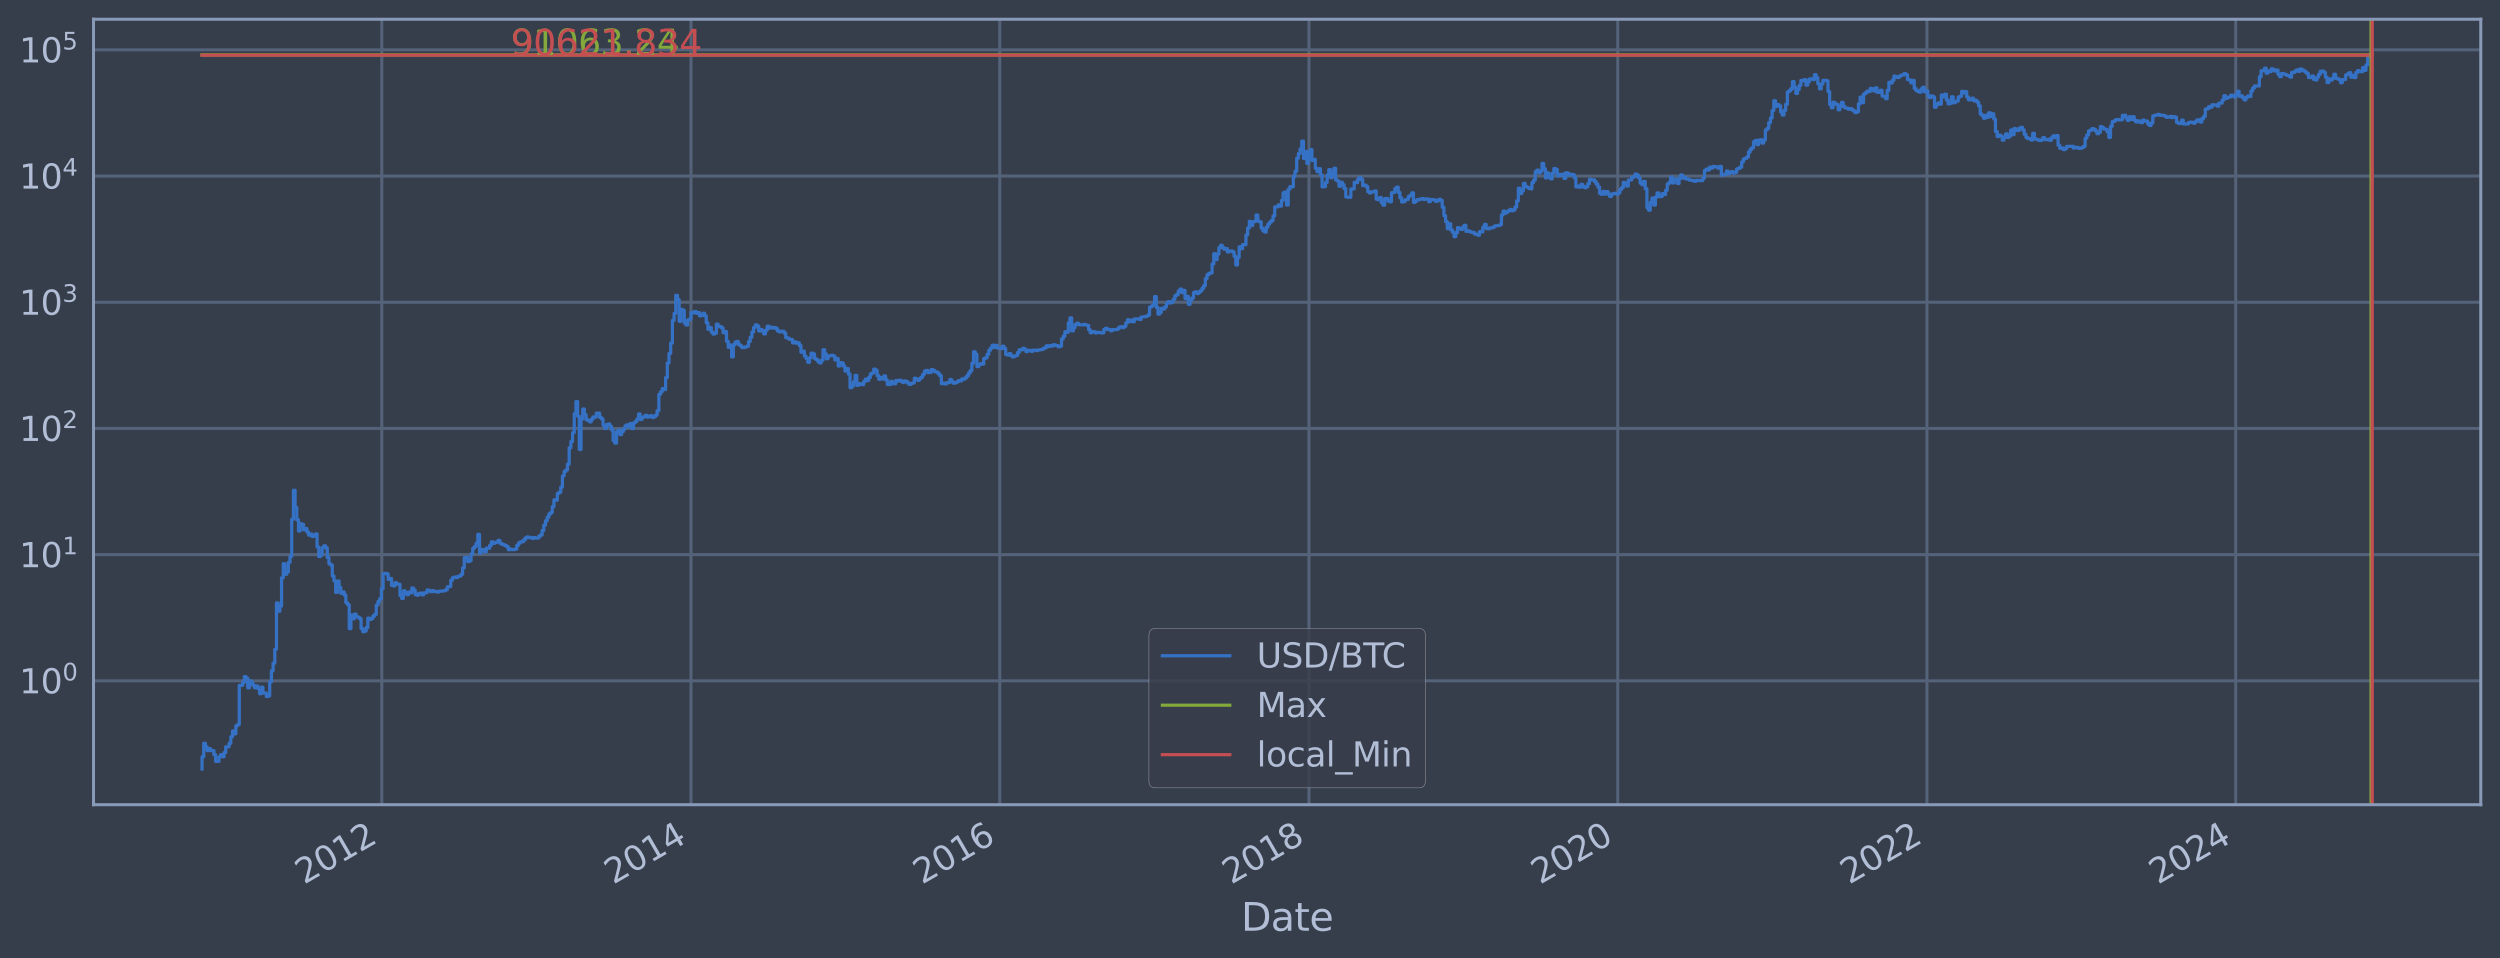 <?xml version="1.0" encoding="utf-8" standalone="no"?>
<!DOCTYPE svg PUBLIC "-//W3C//DTD SVG 1.1//EN"
  "http://www.w3.org/Graphics/SVG/1.1/DTD/svg11.dtd">
<svg xmlns:xlink="http://www.w3.org/1999/xlink" width="934.976pt" height="358.291pt" viewBox="0 0 934.976 358.291" xmlns="http://www.w3.org/2000/svg" version="1.1">
 <defs>
  <style type="text/css">*{stroke-linejoin: round; stroke-linecap: butt}</style>
 </defs>
 <g id="figure_1">
  <g id="patch_1">
   <path d="M 0 358.291 
L 934.976 358.291 
L 934.976 0 
L 0 0 
z
" style="fill: #373e4b"/>
  </g>
  <g id="axes_1">
   <g id="patch_2">
    <path d="M 34.976 300.96 
L 927.776 300.96 
L 927.776 7.2 
L 34.976 7.2 
z
" style="fill: #373e4b"/>
   </g>
   <g id="matplotlib.axis_1">
    <g id="xtick_1">
     <g id="line2d_1">
      <path d="M 142.788 300.96 
L 142.788 7.2 
" clip-path="url(#p7ddb4a7592)" style="fill: none; stroke: #546379; stroke-width: 1.12; stroke-linecap: square"/>
     </g>
     <g id="line2d_2"/>
     <g id="text_1">
      <!-- 2012 -->
      <g style="fill: #b1bed6" transform="translate(113.707 330.885) rotate(-30) scale(0.126 -0.126)">
       <defs>
        <path id="DejaVuSans-32" d="M 1228 531 
L 3431 531 
L 3431 0 
L 469 0 
L 469 531 
Q 828 903 1448 1529 
Q 2069 2156 2228 2338 
Q 2531 2678 2651 2914 
Q 2772 3150 2772 3378 
Q 2772 3750 2511 3984 
Q 2250 4219 1831 4219 
Q 1534 4219 1204 4116 
Q 875 4013 500 3803 
L 500 4441 
Q 881 4594 1212 4672 
Q 1544 4750 1819 4750 
Q 2544 4750 2975 4387 
Q 3406 4025 3406 3419 
Q 3406 3131 3298 2873 
Q 3191 2616 2906 2266 
Q 2828 2175 2409 1742 
Q 1991 1309 1228 531 
z
" transform="scale(0.016)"/>
        <path id="DejaVuSans-30" d="M 2034 4250 
Q 1547 4250 1301 3770 
Q 1056 3291 1056 2328 
Q 1056 1369 1301 889 
Q 1547 409 2034 409 
Q 2525 409 2770 889 
Q 3016 1369 3016 2328 
Q 3016 3291 2770 3770 
Q 2525 4250 2034 4250 
z
M 2034 4750 
Q 2819 4750 3233 4129 
Q 3647 3509 3647 2328 
Q 3647 1150 3233 529 
Q 2819 -91 2034 -91 
Q 1250 -91 836 529 
Q 422 1150 422 2328 
Q 422 3509 836 4129 
Q 1250 4750 2034 4750 
z
" transform="scale(0.016)"/>
        <path id="DejaVuSans-31" d="M 794 531 
L 1825 531 
L 1825 4091 
L 703 3866 
L 703 4441 
L 1819 4666 
L 2450 4666 
L 2450 531 
L 3481 531 
L 3481 0 
L 794 0 
L 794 531 
z
" transform="scale(0.016)"/>
       </defs>
       <use xlink:href="#DejaVuSans-32"/>
       <use xlink:href="#DejaVuSans-30" x="63.623"/>
       <use xlink:href="#DejaVuSans-31" x="127.246"/>
       <use xlink:href="#DejaVuSans-32" x="190.869"/>
      </g>
     </g>
    </g>
    <g id="xtick_2">
     <g id="line2d_3">
      <path d="M 258.425 300.96 
L 258.425 7.2 
" clip-path="url(#p7ddb4a7592)" style="fill: none; stroke: #546379; stroke-width: 1.12; stroke-linecap: square"/>
     </g>
     <g id="line2d_4"/>
     <g id="text_2">
      <!-- 2014 -->
      <g style="fill: #b1bed6" transform="translate(229.344 330.885) rotate(-30) scale(0.126 -0.126)">
       <defs>
        <path id="DejaVuSans-34" d="M 2419 4116 
L 825 1625 
L 2419 1625 
L 2419 4116 
z
M 2253 4666 
L 3047 4666 
L 3047 1625 
L 3713 1625 
L 3713 1100 
L 3047 1100 
L 3047 0 
L 2419 0 
L 2419 1100 
L 313 1100 
L 313 1709 
L 2253 4666 
z
" transform="scale(0.016)"/>
       </defs>
       <use xlink:href="#DejaVuSans-32"/>
       <use xlink:href="#DejaVuSans-30" x="63.623"/>
       <use xlink:href="#DejaVuSans-31" x="127.246"/>
       <use xlink:href="#DejaVuSans-34" x="190.869"/>
      </g>
     </g>
    </g>
    <g id="xtick_3">
     <g id="line2d_5">
      <path d="M 373.904 300.96 
L 373.904 7.2 
" clip-path="url(#p7ddb4a7592)" style="fill: none; stroke: #546379; stroke-width: 1.12; stroke-linecap: square"/>
     </g>
     <g id="line2d_6"/>
     <g id="text_3">
      <!-- 2016 -->
      <g style="fill: #b1bed6" transform="translate(344.822 330.885) rotate(-30) scale(0.126 -0.126)">
       <defs>
        <path id="DejaVuSans-36" d="M 2113 2584 
Q 1688 2584 1439 2293 
Q 1191 2003 1191 1497 
Q 1191 994 1439 701 
Q 1688 409 2113 409 
Q 2538 409 2786 701 
Q 3034 994 3034 1497 
Q 3034 2003 2786 2293 
Q 2538 2584 2113 2584 
z
M 3366 4563 
L 3366 3988 
Q 3128 4100 2886 4159 
Q 2644 4219 2406 4219 
Q 1781 4219 1451 3797 
Q 1122 3375 1075 2522 
Q 1259 2794 1537 2939 
Q 1816 3084 2150 3084 
Q 2853 3084 3261 2657 
Q 3669 2231 3669 1497 
Q 3669 778 3244 343 
Q 2819 -91 2113 -91 
Q 1303 -91 875 529 
Q 447 1150 447 2328 
Q 447 3434 972 4092 
Q 1497 4750 2381 4750 
Q 2619 4750 2861 4703 
Q 3103 4656 3366 4563 
z
" transform="scale(0.016)"/>
       </defs>
       <use xlink:href="#DejaVuSans-32"/>
       <use xlink:href="#DejaVuSans-30" x="63.623"/>
       <use xlink:href="#DejaVuSans-31" x="127.246"/>
       <use xlink:href="#DejaVuSans-36" x="190.869"/>
      </g>
     </g>
    </g>
    <g id="xtick_4">
     <g id="line2d_7">
      <path d="M 489.54 300.96 
L 489.54 7.2 
" clip-path="url(#p7ddb4a7592)" style="fill: none; stroke: #546379; stroke-width: 1.12; stroke-linecap: square"/>
     </g>
     <g id="line2d_8"/>
     <g id="text_4">
      <!-- 2018 -->
      <g style="fill: #b1bed6" transform="translate(460.459 330.885) rotate(-30) scale(0.126 -0.126)">
       <defs>
        <path id="DejaVuSans-38" d="M 2034 2216 
Q 1584 2216 1326 1975 
Q 1069 1734 1069 1313 
Q 1069 891 1326 650 
Q 1584 409 2034 409 
Q 2484 409 2743 651 
Q 3003 894 3003 1313 
Q 3003 1734 2745 1975 
Q 2488 2216 2034 2216 
z
M 1403 2484 
Q 997 2584 770 2862 
Q 544 3141 544 3541 
Q 544 4100 942 4425 
Q 1341 4750 2034 4750 
Q 2731 4750 3128 4425 
Q 3525 4100 3525 3541 
Q 3525 3141 3298 2862 
Q 3072 2584 2669 2484 
Q 3125 2378 3379 2068 
Q 3634 1759 3634 1313 
Q 3634 634 3220 271 
Q 2806 -91 2034 -91 
Q 1263 -91 848 271 
Q 434 634 434 1313 
Q 434 1759 690 2068 
Q 947 2378 1403 2484 
z
M 1172 3481 
Q 1172 3119 1398 2916 
Q 1625 2713 2034 2713 
Q 2441 2713 2670 2916 
Q 2900 3119 2900 3481 
Q 2900 3844 2670 4047 
Q 2441 4250 2034 4250 
Q 1625 4250 1398 4047 
Q 1172 3844 1172 3481 
z
" transform="scale(0.016)"/>
       </defs>
       <use xlink:href="#DejaVuSans-32"/>
       <use xlink:href="#DejaVuSans-30" x="63.623"/>
       <use xlink:href="#DejaVuSans-31" x="127.246"/>
       <use xlink:href="#DejaVuSans-38" x="190.869"/>
      </g>
     </g>
    </g>
    <g id="xtick_5">
     <g id="line2d_9">
      <path d="M 605.019 300.96 
L 605.019 7.2 
" clip-path="url(#p7ddb4a7592)" style="fill: none; stroke: #546379; stroke-width: 1.12; stroke-linecap: square"/>
     </g>
     <g id="line2d_10"/>
     <g id="text_5">
      <!-- 2020 -->
      <g style="fill: #b1bed6" transform="translate(575.938 330.885) rotate(-30) scale(0.126 -0.126)">
       <use xlink:href="#DejaVuSans-32"/>
       <use xlink:href="#DejaVuSans-30" x="63.623"/>
       <use xlink:href="#DejaVuSans-32" x="127.246"/>
       <use xlink:href="#DejaVuSans-30" x="190.869"/>
      </g>
     </g>
    </g>
    <g id="xtick_6">
     <g id="line2d_11">
      <path d="M 720.655 300.96 
L 720.655 7.2 
" clip-path="url(#p7ddb4a7592)" style="fill: none; stroke: #546379; stroke-width: 1.12; stroke-linecap: square"/>
     </g>
     <g id="line2d_12"/>
     <g id="text_6">
      <!-- 2022 -->
      <g style="fill: #b1bed6" transform="translate(691.574 330.885) rotate(-30) scale(0.126 -0.126)">
       <use xlink:href="#DejaVuSans-32"/>
       <use xlink:href="#DejaVuSans-30" x="63.623"/>
       <use xlink:href="#DejaVuSans-32" x="127.246"/>
       <use xlink:href="#DejaVuSans-32" x="190.869"/>
      </g>
     </g>
    </g>
    <g id="xtick_7">
     <g id="line2d_13">
      <path d="M 836.134 300.96 
L 836.134 7.2 
" clip-path="url(#p7ddb4a7592)" style="fill: none; stroke: #546379; stroke-width: 1.12; stroke-linecap: square"/>
     </g>
     <g id="line2d_14"/>
     <g id="text_7">
      <!-- 2024 -->
      <g style="fill: #b1bed6" transform="translate(807.053 330.885) rotate(-30) scale(0.126 -0.126)">
       <use xlink:href="#DejaVuSans-32"/>
       <use xlink:href="#DejaVuSans-30" x="63.623"/>
       <use xlink:href="#DejaVuSans-32" x="127.246"/>
       <use xlink:href="#DejaVuSans-34" x="190.869"/>
      </g>
     </g>
    </g>
    <g id="text_8">
     <!-- Date -->
     <g style="fill: #b1bed6" transform="translate(464.167 348.096) scale(0.144 -0.144)">
      <defs>
       <path id="DejaVuSans-44" d="M 1259 4147 
L 1259 519 
L 2022 519 
Q 2988 519 3436 956 
Q 3884 1394 3884 2338 
Q 3884 3275 3436 3711 
Q 2988 4147 2022 4147 
L 1259 4147 
z
M 628 4666 
L 1925 4666 
Q 3281 4666 3915 4102 
Q 4550 3538 4550 2338 
Q 4550 1131 3912 565 
Q 3275 0 1925 0 
L 628 0 
L 628 4666 
z
" transform="scale(0.016)"/>
       <path id="DejaVuSans-61" d="M 2194 1759 
Q 1497 1759 1228 1600 
Q 959 1441 959 1056 
Q 959 750 1161 570 
Q 1363 391 1709 391 
Q 2188 391 2477 730 
Q 2766 1069 2766 1631 
L 2766 1759 
L 2194 1759 
z
M 3341 1997 
L 3341 0 
L 2766 0 
L 2766 531 
Q 2569 213 2275 61 
Q 1981 -91 1556 -91 
Q 1019 -91 701 211 
Q 384 513 384 1019 
Q 384 1609 779 1909 
Q 1175 2209 1959 2209 
L 2766 2209 
L 2766 2266 
Q 2766 2663 2505 2880 
Q 2244 3097 1772 3097 
Q 1472 3097 1187 3025 
Q 903 2953 641 2809 
L 641 3341 
Q 956 3463 1253 3523 
Q 1550 3584 1831 3584 
Q 2591 3584 2966 3190 
Q 3341 2797 3341 1997 
z
" transform="scale(0.016)"/>
       <path id="DejaVuSans-74" d="M 1172 4494 
L 1172 3500 
L 2356 3500 
L 2356 3053 
L 1172 3053 
L 1172 1153 
Q 1172 725 1289 603 
Q 1406 481 1766 481 
L 2356 481 
L 2356 0 
L 1766 0 
Q 1100 0 847 248 
Q 594 497 594 1153 
L 594 3053 
L 172 3053 
L 172 3500 
L 594 3500 
L 594 4494 
L 1172 4494 
z
" transform="scale(0.016)"/>
       <path id="DejaVuSans-65" d="M 3597 1894 
L 3597 1613 
L 953 1613 
Q 991 1019 1311 708 
Q 1631 397 2203 397 
Q 2534 397 2845 478 
Q 3156 559 3463 722 
L 3463 178 
Q 3153 47 2828 -22 
Q 2503 -91 2169 -91 
Q 1331 -91 842 396 
Q 353 884 353 1716 
Q 353 2575 817 3079 
Q 1281 3584 2069 3584 
Q 2775 3584 3186 3129 
Q 3597 2675 3597 1894 
z
M 3022 2063 
Q 3016 2534 2758 2815 
Q 2500 3097 2075 3097 
Q 1594 3097 1305 2825 
Q 1016 2553 972 2059 
L 3022 2063 
z
" transform="scale(0.016)"/>
      </defs>
      <use xlink:href="#DejaVuSans-44"/>
      <use xlink:href="#DejaVuSans-61" x="77.002"/>
      <use xlink:href="#DejaVuSans-74" x="138.281"/>
      <use xlink:href="#DejaVuSans-65" x="177.49"/>
     </g>
    </g>
   </g>
   <g id="matplotlib.axis_2">
    <g id="ytick_1">
     <g id="line2d_15">
      <path d="M 34.976 254.618 
L 927.776 254.618 
" clip-path="url(#p7ddb4a7592)" style="fill: none; stroke: #546379; stroke-width: 1.12; stroke-linecap: square"/>
     </g>
     <g id="line2d_16"/>
     <g id="text_9">
      <!-- $\mathdefault{10^{0}}$ -->
      <g style="fill: #b1bed6" transform="translate(7.2 259.405) scale(0.126 -0.126)">
       <use xlink:href="#DejaVuSans-31" transform="translate(0 0.766)"/>
       <use xlink:href="#DejaVuSans-30" transform="translate(63.623 0.766)"/>
       <use xlink:href="#DejaVuSans-30" transform="translate(128.203 39.047) scale(0.7)"/>
      </g>
     </g>
    </g>
    <g id="ytick_2">
     <g id="line2d_17">
      <path d="M 34.976 207.421 
L 927.776 207.421 
" clip-path="url(#p7ddb4a7592)" style="fill: none; stroke: #546379; stroke-width: 1.12; stroke-linecap: square"/>
     </g>
     <g id="line2d_18"/>
     <g id="text_10">
      <!-- $\mathdefault{10^{1}}$ -->
      <g style="fill: #b1bed6" transform="translate(7.2 212.208) scale(0.126 -0.126)">
       <use xlink:href="#DejaVuSans-31" transform="translate(0 0.684)"/>
       <use xlink:href="#DejaVuSans-30" transform="translate(63.623 0.684)"/>
       <use xlink:href="#DejaVuSans-31" transform="translate(128.203 38.966) scale(0.7)"/>
      </g>
     </g>
    </g>
    <g id="ytick_3">
     <g id="line2d_19">
      <path d="M 34.976 160.224 
L 927.776 160.224 
" clip-path="url(#p7ddb4a7592)" style="fill: none; stroke: #546379; stroke-width: 1.12; stroke-linecap: square"/>
     </g>
     <g id="line2d_20"/>
     <g id="text_11">
      <!-- $\mathdefault{10^{2}}$ -->
      <g style="fill: #b1bed6" transform="translate(7.2 165.011) scale(0.126 -0.126)">
       <use xlink:href="#DejaVuSans-31" transform="translate(0 0.766)"/>
       <use xlink:href="#DejaVuSans-30" transform="translate(63.623 0.766)"/>
       <use xlink:href="#DejaVuSans-32" transform="translate(128.203 39.047) scale(0.7)"/>
      </g>
     </g>
    </g>
    <g id="ytick_4">
     <g id="line2d_21">
      <path d="M 34.976 113.028 
L 927.776 113.028 
" clip-path="url(#p7ddb4a7592)" style="fill: none; stroke: #546379; stroke-width: 1.12; stroke-linecap: square"/>
     </g>
     <g id="line2d_22"/>
     <g id="text_12">
      <!-- $\mathdefault{10^{3}}$ -->
      <g style="fill: #b1bed6" transform="translate(7.2 117.815) scale(0.126 -0.126)">
       <defs>
        <path id="DejaVuSans-33" d="M 2597 2516 
Q 3050 2419 3304 2112 
Q 3559 1806 3559 1356 
Q 3559 666 3084 287 
Q 2609 -91 1734 -91 
Q 1441 -91 1130 -33 
Q 819 25 488 141 
L 488 750 
Q 750 597 1062 519 
Q 1375 441 1716 441 
Q 2309 441 2620 675 
Q 2931 909 2931 1356 
Q 2931 1769 2642 2001 
Q 2353 2234 1838 2234 
L 1294 2234 
L 1294 2753 
L 1863 2753 
Q 2328 2753 2575 2939 
Q 2822 3125 2822 3475 
Q 2822 3834 2567 4026 
Q 2313 4219 1838 4219 
Q 1578 4219 1281 4162 
Q 984 4106 628 3988 
L 628 4550 
Q 988 4650 1302 4700 
Q 1616 4750 1894 4750 
Q 2613 4750 3031 4423 
Q 3450 4097 3450 3541 
Q 3450 3153 3228 2886 
Q 3006 2619 2597 2516 
z
" transform="scale(0.016)"/>
       </defs>
       <use xlink:href="#DejaVuSans-31" transform="translate(0 0.766)"/>
       <use xlink:href="#DejaVuSans-30" transform="translate(63.623 0.766)"/>
       <use xlink:href="#DejaVuSans-33" transform="translate(128.203 39.047) scale(0.7)"/>
      </g>
     </g>
    </g>
    <g id="ytick_5">
     <g id="line2d_23">
      <path d="M 34.976 65.831 
L 927.776 65.831 
" clip-path="url(#p7ddb4a7592)" style="fill: none; stroke: #546379; stroke-width: 1.12; stroke-linecap: square"/>
     </g>
     <g id="line2d_24"/>
     <g id="text_13">
      <!-- $\mathdefault{10^{4}}$ -->
      <g style="fill: #b1bed6" transform="translate(7.2 70.618) scale(0.126 -0.126)">
       <use xlink:href="#DejaVuSans-31" transform="translate(0 0.684)"/>
       <use xlink:href="#DejaVuSans-30" transform="translate(63.623 0.684)"/>
       <use xlink:href="#DejaVuSans-34" transform="translate(128.203 38.966) scale(0.7)"/>
      </g>
     </g>
    </g>
    <g id="ytick_6">
     <g id="line2d_25">
      <path d="M 34.976 18.634 
L 927.776 18.634 
" clip-path="url(#p7ddb4a7592)" style="fill: none; stroke: #546379; stroke-width: 1.12; stroke-linecap: square"/>
     </g>
     <g id="line2d_26"/>
     <g id="text_14">
      <!-- $\mathdefault{10^{5}}$ -->
      <g style="fill: #b1bed6" transform="translate(7.2 23.421) scale(0.126 -0.126)">
       <defs>
        <path id="DejaVuSans-35" d="M 691 4666 
L 3169 4666 
L 3169 4134 
L 1269 4134 
L 1269 2991 
Q 1406 3038 1543 3061 
Q 1681 3084 1819 3084 
Q 2600 3084 3056 2656 
Q 3513 2228 3513 1497 
Q 3513 744 3044 326 
Q 2575 -91 1722 -91 
Q 1428 -91 1123 -41 
Q 819 9 494 109 
L 494 744 
Q 775 591 1075 516 
Q 1375 441 1709 441 
Q 2250 441 2565 725 
Q 2881 1009 2881 1497 
Q 2881 1984 2565 2268 
Q 2250 2553 1709 2553 
Q 1456 2553 1204 2497 
Q 953 2441 691 2322 
L 691 4666 
z
" transform="scale(0.016)"/>
       </defs>
       <use xlink:href="#DejaVuSans-31" transform="translate(0 0.684)"/>
       <use xlink:href="#DejaVuSans-30" transform="translate(63.623 0.684)"/>
       <use xlink:href="#DejaVuSans-35" transform="translate(128.203 38.966) scale(0.7)"/>
      </g>
     </g>
    </g>
    <g id="ytick_7">
     <g id="line2d_27"/>
    </g>
    <g id="ytick_8">
     <g id="line2d_28"/>
    </g>
    <g id="ytick_9">
     <g id="line2d_29"/>
    </g>
    <g id="ytick_10">
     <g id="line2d_30"/>
    </g>
    <g id="ytick_11">
     <g id="line2d_31"/>
    </g>
    <g id="ytick_12">
     <g id="line2d_32"/>
    </g>
    <g id="ytick_13">
     <g id="line2d_33"/>
    </g>
    <g id="ytick_14">
     <g id="line2d_34"/>
    </g>
    <g id="ytick_15">
     <g id="line2d_35"/>
    </g>
    <g id="ytick_16">
     <g id="line2d_36"/>
    </g>
    <g id="ytick_17">
     <g id="line2d_37"/>
    </g>
    <g id="ytick_18">
     <g id="line2d_38"/>
    </g>
    <g id="ytick_19">
     <g id="line2d_39"/>
    </g>
    <g id="ytick_20">
     <g id="line2d_40"/>
    </g>
    <g id="ytick_21">
     <g id="line2d_41"/>
    </g>
    <g id="ytick_22">
     <g id="line2d_42"/>
    </g>
    <g id="ytick_23">
     <g id="line2d_43"/>
    </g>
    <g id="ytick_24">
     <g id="line2d_44"/>
    </g>
    <g id="ytick_25">
     <g id="line2d_45"/>
    </g>
    <g id="ytick_26">
     <g id="line2d_46"/>
    </g>
    <g id="ytick_27">
     <g id="line2d_47"/>
    </g>
    <g id="ytick_28">
     <g id="line2d_48"/>
    </g>
    <g id="ytick_29">
     <g id="line2d_49"/>
    </g>
    <g id="ytick_30">
     <g id="line2d_50"/>
    </g>
    <g id="ytick_31">
     <g id="line2d_51"/>
    </g>
    <g id="ytick_32">
     <g id="line2d_52"/>
    </g>
    <g id="ytick_33">
     <g id="line2d_53"/>
    </g>
    <g id="ytick_34">
     <g id="line2d_54"/>
    </g>
    <g id="ytick_35">
     <g id="line2d_55"/>
    </g>
    <g id="ytick_36">
     <g id="line2d_56"/>
    </g>
    <g id="ytick_37">
     <g id="line2d_57"/>
    </g>
    <g id="ytick_38">
     <g id="line2d_58"/>
    </g>
    <g id="ytick_39">
     <g id="line2d_59"/>
    </g>
    <g id="ytick_40">
     <g id="line2d_60"/>
    </g>
    <g id="ytick_41">
     <g id="line2d_61"/>
    </g>
    <g id="ytick_42">
     <g id="line2d_62"/>
    </g>
    <g id="ytick_43">
     <g id="line2d_63"/>
    </g>
    <g id="ytick_44">
     <g id="line2d_64"/>
    </g>
    <g id="ytick_45">
     <g id="line2d_65"/>
    </g>
    <g id="ytick_46">
     <g id="line2d_66"/>
    </g>
    <g id="ytick_47">
     <g id="line2d_67"/>
    </g>
    <g id="ytick_48">
     <g id="line2d_68"/>
    </g>
    <g id="ytick_49">
     <g id="line2d_69"/>
    </g>
    <g id="ytick_50">
     <g id="line2d_70"/>
    </g>
    <g id="ytick_51">
     <g id="line2d_71"/>
    </g>
    <g id="ytick_52">
     <g id="line2d_72"/>
    </g>
    <g id="ytick_53">
     <g id="line2d_73"/>
    </g>
    <g id="ytick_54">
     <g id="line2d_74"/>
    </g>
   </g>
   <g id="line2d_75">
    <path d="M 75.558 287.607 
L 75.558 283.033 
L 76.191 283.033 
L 76.191 277.973 
L 76.823 277.973 
L 76.823 279.296 
L 77.456 279.296 
L 77.456 280.71 
L 78.089 280.71 
L 78.089 279.991 
L 78.722 279.991 
L 78.722 280.71 
L 79.987 280.71 
L 79.987 282.23 
L 80.62 282.23 
L 80.62 284.743 
L 81.885 284.743 
L 81.885 283.033 
L 82.518 283.033 
L 82.518 282.23 
L 83.151 282.23 
L 83.151 283.033 
L 83.784 283.033 
L 83.784 281.456 
L 84.416 281.456 
L 84.416 279.296 
L 85.682 279.296 
L 85.682 277.973 
L 86.315 277.973 
L 86.315 275.559 
L 86.947 275.559 
L 86.947 273.4 
L 87.58 273.4 
L 87.58 274.451 
L 88.213 274.451 
L 88.213 271.446 
L 88.846 271.446 
L 88.846 270.985 
L 89.479 270.985 
L 89.479 256.327 
L 90.744 256.327 
L 90.744 255.242 
L 91.377 255.242 
L 91.377 253.041 
L 92.01 253.041 
L 92.01 253.618 
L 92.642 253.618 
L 92.642 257.238 
L 93.275 257.238 
L 93.275 254.618 
L 93.908 254.618 
L 93.908 255.242 
L 94.541 255.242 
L 94.541 256.327 
L 95.173 256.327 
L 95.173 257.238 
L 95.806 257.238 
L 95.806 256.551 
L 96.439 256.551 
L 96.439 257.473 
L 97.072 257.473 
L 97.072 259.45 
L 97.704 259.45 
L 97.704 257.007 
L 98.337 257.007 
L 98.337 259.192 
L 99.603 259.192 
L 99.603 260.515 
L 100.235 260.515 
L 100.235 260.243 
L 100.868 260.243 
L 100.868 255.032 
L 101.501 255.032 
L 101.501 250.881 
L 102.134 250.881 
L 102.134 248.016 
L 102.766 248.016 
L 102.766 242.799 
L 103.399 242.799 
L 103.399 225.498 
L 104.032 225.498 
L 104.032 228.591 
L 104.665 228.591 
L 104.665 226.669 
L 105.297 226.669 
L 105.297 216.094 
L 105.93 216.094 
L 105.93 210.825 
L 106.563 210.825 
L 106.563 214.791 
L 107.196 214.791 
L 107.196 213.956 
L 107.829 213.956 
L 107.829 210.323 
L 108.461 210.323 
L 108.461 208.109 
L 109.094 208.109 
L 109.094 194.211 
L 109.727 194.211 
L 109.727 183.363 
L 110.36 183.363 
L 110.36 189.769 
L 110.992 189.769 
L 110.992 194.406 
L 111.625 194.406 
L 111.625 198.584 
L 112.258 198.584 
L 112.258 195.857 
L 112.891 195.857 
L 112.891 196.127 
L 113.523 196.127 
L 113.523 198.123 
L 114.156 198.123 
L 114.156 197.66 
L 114.789 197.66 
L 114.789 199.015 
L 115.422 199.015 
L 115.422 200.162 
L 116.054 200.162 
L 116.054 199.749 
L 116.687 199.749 
L 116.687 200.627 
L 117.32 200.627 
L 117.32 200.379 
L 117.953 200.379 
L 117.953 199.692 
L 118.585 199.692 
L 118.585 204.556 
L 119.218 204.556 
L 119.218 208.13 
L 119.851 208.13 
L 119.851 207.565 
L 120.484 207.565 
L 120.484 204.808 
L 121.116 204.808 
L 121.116 204.116 
L 121.749 204.116 
L 121.749 204.916 
L 122.382 204.916 
L 122.382 208.516 
L 123.015 208.516 
L 123.015 210.849 
L 123.647 210.849 
L 123.647 211.315 
L 124.28 211.315 
L 124.28 215.447 
L 124.913 215.447 
L 124.913 217.253 
L 125.546 217.253 
L 125.546 221.547 
L 126.179 221.547 
L 126.179 217.286 
L 126.811 217.286 
L 126.811 219.713 
L 127.444 219.713 
L 127.444 221.876 
L 128.077 221.876 
L 128.077 221.384 
L 128.71 221.384 
L 128.71 222.508 
L 129.342 222.508 
L 129.342 225.399 
L 129.975 225.399 
L 129.975 226.152 
L 130.608 226.152 
L 130.608 235.112 
L 131.241 235.112 
L 131.241 230.022 
L 131.873 230.022 
L 131.873 231.427 
L 132.506 231.427 
L 132.506 229.655 
L 133.139 229.655 
L 133.139 230.649 
L 133.772 230.649 
L 133.772 230.841 
L 134.404 230.841 
L 134.404 231.361 
L 135.037 231.361 
L 135.037 235.033 
L 135.67 235.033 
L 135.67 236.251 
L 136.303 236.251 
L 136.303 236.001 
L 136.935 236.001 
L 136.935 234.72 
L 137.568 234.72 
L 137.568 231.165 
L 138.201 231.165 
L 138.201 231.694 
L 138.834 231.694 
L 138.834 231.296 
L 139.466 231.296 
L 139.466 230.396 
L 140.099 230.396 
L 140.099 229.777 
L 140.732 229.777 
L 140.732 226.306 
L 141.365 226.306 
L 141.365 224.96 
L 141.997 224.96 
L 141.997 223.926 
L 142.63 223.926 
L 142.63 220.166 
L 143.263 220.166 
L 143.263 214.557 
L 143.896 214.557 
L 143.896 214.441 
L 144.529 214.441 
L 144.529 214.615 
L 145.161 214.615 
L 145.161 216.665 
L 145.794 216.665 
L 145.794 216.346 
L 146.427 216.346 
L 146.427 218.943 
L 147.06 218.943 
L 147.06 219.124 
L 147.692 219.124 
L 147.692 217.926 
L 148.325 217.926 
L 148.325 218.446 
L 149.591 218.516 
L 149.591 222.723 
L 150.223 222.723 
L 150.223 223.789 
L 150.856 223.789 
L 150.856 220.944 
L 151.489 220.944 
L 151.489 221.711 
L 152.122 221.711 
L 152.122 222.423 
L 152.754 222.423 
L 152.754 221.425 
L 153.387 221.425 
L 153.387 221.711 
L 154.02 221.711 
L 154.02 219.9 
L 154.653 219.9 
L 154.653 220.707 
L 155.285 220.707 
L 155.285 222.423 
L 155.918 222.423 
L 155.918 222.594 
L 156.551 222.594 
L 156.551 221.876 
L 157.816 221.794 
L 157.816 222.466 
L 158.449 222.466 
L 158.449 221.752 
L 159.715 221.67 
L 159.715 220.668 
L 160.347 220.668 
L 160.347 220.864 
L 160.98 220.864 
L 160.98 221.263 
L 161.613 221.263 
L 161.613 220.904 
L 162.246 220.904 
L 162.246 221.223 
L 163.511 221.223 
L 163.511 221.425 
L 164.144 221.425 
L 164.144 221.103 
L 166.042 221.023 
L 166.042 220.904 
L 166.675 220.904 
L 166.675 220.551 
L 167.308 220.551 
L 167.308 219.453 
L 168.573 219.379 
L 168.573 216.99 
L 169.206 216.99 
L 169.206 216.063 
L 169.839 216.063 
L 169.839 215.814 
L 170.472 215.814 
L 170.472 216 
L 171.104 216 
L 171.104 215.599 
L 171.737 215.599 
L 171.737 215.447 
L 172.37 215.447 
L 172.37 214.791 
L 173.003 214.791 
L 173.003 212.383 
L 173.635 212.383 
L 173.635 208.537 
L 174.268 208.537 
L 174.268 208.408 
L 174.901 208.408 
L 174.901 210.041 
L 175.534 210.041 
L 175.534 209.695 
L 176.166 209.695 
L 176.166 207.177 
L 176.799 207.177 
L 176.799 205.043 
L 177.432 205.043 
L 177.432 204.379 
L 178.065 204.379 
L 178.065 203.178 
L 178.697 203.178 
L 178.697 199.833 
L 179.33 199.833 
L 179.33 206.895 
L 179.963 206.895 
L 179.963 205.486 
L 180.596 205.486 
L 180.596 205.636 
L 181.229 205.636 
L 181.229 206.382 
L 181.861 206.382 
L 181.861 204.971 
L 183.127 205.025 
L 183.127 203.959 
L 183.76 203.959 
L 183.76 202.635 
L 184.392 202.635 
L 184.392 203.211 
L 185.025 203.211 
L 185.025 202.913 
L 185.658 202.913 
L 185.658 202.717 
L 186.291 202.717 
L 186.291 202.091 
L 186.923 202.091 
L 186.923 203.178 
L 187.556 203.178 
L 187.556 203.514 
L 188.189 203.514 
L 188.189 203.718 
L 188.822 203.718 
L 188.822 204.029 
L 189.454 204.029 
L 189.454 204.45 
L 190.087 204.45 
L 190.087 205.598 
L 190.72 205.598 
L 190.72 205.356 
L 191.353 205.356 
L 191.353 205.524 
L 192.618 205.561 
L 192.618 205.338 
L 193.251 205.338 
L 193.251 203.994 
L 193.884 203.994 
L 193.884 203.145 
L 194.516 203.145 
L 194.516 202.652 
L 195.782 202.587 
L 195.782 201.902 
L 196.415 201.902 
L 196.415 201.194 
L 197.047 201.194 
L 197.047 200.819 
L 197.68 200.819 
L 197.68 201.073 
L 198.946 200.968 
L 198.946 201.346 
L 199.579 201.346 
L 199.579 201.043 
L 200.211 201.043 
L 200.211 201.24 
L 201.477 201.209 
L 201.477 200.539 
L 202.11 200.539 
L 202.11 200.076 
L 202.742 200.076 
L 202.742 198.399 
L 203.375 198.399 
L 203.375 196.389 
L 204.008 196.389 
L 204.008 194.767 
L 204.641 194.767 
L 204.641 193.44 
L 205.273 193.44 
L 205.273 192.214 
L 205.906 192.214 
L 205.906 191.703 
L 206.539 191.703 
L 206.539 189.502 
L 207.172 189.502 
L 207.172 186.911 
L 207.804 186.911 
L 207.804 187.077 
L 208.437 187.077 
L 208.437 184.55 
L 209.07 184.55 
L 209.07 184.099 
L 209.703 184.099 
L 209.703 182.187 
L 210.335 182.187 
L 210.335 178.006 
L 210.968 178.006 
L 210.968 176.32 
L 211.601 176.32 
L 211.601 175.761 
L 212.234 175.761 
L 212.234 173.581 
L 212.866 173.581 
L 212.866 167.462 
L 213.499 167.462 
L 213.499 165.111 
L 214.132 165.111 
L 214.132 161.822 
L 214.765 161.822 
L 214.765 154.69 
L 215.397 154.69 
L 215.397 150.172 
L 216.03 150.172 
L 216.03 155.667 
L 216.663 155.667 
L 216.663 168.099 
L 217.296 168.099 
L 217.296 156.673 
L 217.929 156.673 
L 217.929 152.965 
L 218.561 152.965 
L 218.561 155.085 
L 219.194 155.085 
L 219.194 157.006 
L 219.827 157.006 
L 219.827 157.186 
L 220.46 157.186 
L 220.46 157.776 
L 221.092 157.776 
L 221.092 156.834 
L 221.725 156.834 
L 221.725 155.928 
L 222.991 156.031 
L 222.991 154.535 
L 224.256 154.487 
L 224.256 156.078 
L 224.889 156.078 
L 224.889 156.664 
L 225.522 156.664 
L 225.522 159.011 
L 226.154 159.011 
L 226.154 160.228 
L 226.787 160.228 
L 226.787 158.763 
L 227.42 158.763 
L 227.42 158.581 
L 228.053 158.581 
L 228.053 159.42 
L 228.685 159.42 
L 228.685 160.796 
L 229.318 160.796 
L 229.318 164.788 
L 229.951 164.788 
L 229.951 165.718 
L 230.584 165.718 
L 230.584 161.495 
L 231.216 161.495 
L 231.216 160.838 
L 231.849 160.838 
L 231.849 162.523 
L 232.482 162.523 
L 232.482 161.382 
L 233.115 161.382 
L 233.115 160.493 
L 233.747 160.493 
L 233.747 159.299 
L 234.38 159.299 
L 234.38 158.891 
L 235.013 158.891 
L 235.013 159.658 
L 235.646 159.658 
L 235.646 158.392 
L 236.279 158.392 
L 236.279 160.284 
L 236.911 160.284 
L 236.911 158.191 
L 237.544 158.191 
L 237.544 157.669 
L 238.177 157.669 
L 238.177 156.745 
L 238.81 156.745 
L 238.81 154.832 
L 239.442 154.832 
L 239.442 156.9 
L 240.075 156.9 
L 240.075 156.145 
L 240.708 156.145 
L 240.708 155.807 
L 241.341 155.807 
L 241.341 155.306 
L 241.973 155.306 
L 241.973 155.993 
L 242.606 155.993 
L 242.606 155.708 
L 243.239 155.708 
L 243.239 155.447 
L 243.872 155.447 
L 243.872 156.159 
L 244.504 156.159 
L 244.504 155.795 
L 245.137 155.795 
L 245.137 155.23 
L 245.77 155.23 
L 245.77 153.594 
L 246.403 153.594 
L 246.403 147.491 
L 247.035 147.491 
L 247.035 146.501 
L 247.668 146.501 
L 247.668 145.321 
L 248.301 145.321 
L 248.301 145.712 
L 248.934 145.712 
L 248.934 141.232 
L 249.566 141.232 
L 249.566 135.752 
L 250.199 135.752 
L 250.199 132.171 
L 250.832 132.171 
L 250.832 128.287 
L 251.465 128.287 
L 251.465 119.853 
L 252.097 119.853 
L 252.097 117.232 
L 252.73 117.232 
L 252.73 110.451 
L 253.363 110.451 
L 253.363 112.023 
L 253.996 112.023 
L 253.996 120.166 
L 254.629 120.166 
L 254.629 115.721 
L 255.261 115.721 
L 255.261 116.048 
L 255.894 116.048 
L 255.894 120.773 
L 256.527 120.773 
L 256.527 121.545 
L 257.16 121.545 
L 257.16 119.648 
L 257.792 119.648 
L 257.792 119.422 
L 258.425 119.422 
L 258.425 116.878 
L 259.058 116.878 
L 259.058 117.013 
L 259.691 117.013 
L 259.691 116.503 
L 260.323 116.503 
L 260.323 117.167 
L 260.956 117.167 
L 260.956 116.901 
L 261.589 116.901 
L 261.589 118.12 
L 262.222 118.12 
L 262.222 117.974 
L 262.854 117.974 
L 262.854 117.168 
L 263.487 117.168 
L 263.487 118.094 
L 264.12 118.094 
L 264.12 120.712 
L 264.753 120.712 
L 264.753 123.159 
L 265.385 123.159 
L 265.385 122.499 
L 266.018 122.499 
L 266.018 124.211 
L 266.651 124.211 
L 266.651 124.93 
L 267.284 124.93 
L 267.284 124.64 
L 267.916 124.64 
L 267.916 121.215 
L 268.549 121.215 
L 268.549 122.178 
L 269.815 122.143 
L 269.815 122.671 
L 270.447 122.671 
L 270.447 124.446 
L 271.08 124.446 
L 271.08 123.989 
L 271.713 123.989 
L 271.713 127.649 
L 272.346 127.649 
L 272.346 129.896 
L 272.979 129.896 
L 272.979 129.034 
L 273.611 129.034 
L 273.611 133.463 
L 274.244 133.463 
L 274.244 128.96 
L 274.877 128.96 
L 274.877 127.982 
L 275.51 127.982 
L 275.51 127.711 
L 276.142 127.711 
L 276.142 128.878 
L 276.775 128.878 
L 276.775 129.303 
L 277.408 129.303 
L 277.408 130.007 
L 278.673 129.967 
L 278.673 129.742 
L 279.306 129.742 
L 279.306 129.435 
L 279.939 129.435 
L 279.939 127.728 
L 280.572 127.728 
L 280.572 126.122 
L 281.204 126.122 
L 281.204 124.158 
L 281.837 124.158 
L 281.837 122.475 
L 282.47 122.475 
L 282.47 121.499 
L 283.103 121.499 
L 283.103 121.895 
L 283.735 121.895 
L 283.735 123.789 
L 284.368 123.789 
L 284.368 123.227 
L 285.001 123.227 
L 285.001 123.809 
L 285.634 123.809 
L 285.634 124.884 
L 286.266 124.884 
L 286.266 123.498 
L 286.899 123.498 
L 286.899 122.005 
L 287.532 122.005 
L 287.532 122.683 
L 288.165 122.683 
L 288.165 122.368 
L 288.797 122.368 
L 288.797 122.692 
L 289.43 122.692 
L 289.43 122.498 
L 290.063 122.498 
L 290.063 122.812 
L 290.696 122.812 
L 290.696 123.715 
L 291.329 123.715 
L 291.329 124.121 
L 291.961 124.121 
L 291.961 123.895 
L 293.227 123.878 
L 293.227 124.585 
L 293.86 124.585 
L 293.86 126.279 
L 294.492 126.279 
L 294.492 126.478 
L 295.125 126.478 
L 295.125 126.909 
L 296.391 126.966 
L 296.391 128.228 
L 297.023 128.228 
L 297.023 127.821 
L 297.656 127.821 
L 297.656 128.358 
L 298.289 128.358 
L 298.289 128.204 
L 298.922 128.204 
L 298.922 129.218 
L 299.554 129.218 
L 299.554 131.75 
L 300.187 131.75 
L 300.187 131.293 
L 300.82 131.293 
L 300.82 133.194 
L 301.453 133.194 
L 301.453 134.031 
L 302.085 134.031 
L 302.085 135.502 
L 302.718 135.502 
L 302.718 133.858 
L 303.351 133.858 
L 303.351 132.075 
L 303.984 132.075 
L 303.984 132.357 
L 304.616 132.357 
L 304.616 134.129 
L 305.249 134.129 
L 305.249 134.493 
L 305.882 134.493 
L 305.882 135.274 
L 306.515 135.274 
L 306.515 135.738 
L 307.147 135.738 
L 307.147 134.726 
L 307.78 134.726 
L 307.78 130.8 
L 308.413 130.8 
L 308.413 132.335 
L 309.046 132.335 
L 309.046 134.171 
L 309.679 134.171 
L 309.679 133.155 
L 310.311 133.155 
L 310.311 133.024 
L 310.944 133.024 
L 310.944 132.881 
L 311.577 132.881 
L 311.577 133.129 
L 312.21 133.129 
L 312.21 134.617 
L 312.842 134.617 
L 312.842 134.094 
L 313.475 134.094 
L 313.475 136.885 
L 314.108 136.885 
L 314.108 135.63 
L 314.741 135.63 
L 314.741 135.756 
L 315.373 135.756 
L 315.373 136.968 
L 316.006 136.968 
L 316.006 138.751 
L 316.639 138.751 
L 316.639 137.844 
L 317.272 137.844 
L 317.272 139.89 
L 317.904 139.89 
L 317.904 144.996 
L 318.537 144.996 
L 318.537 144.438 
L 319.17 144.438 
L 319.17 142.824 
L 319.803 142.824 
L 319.803 140.363 
L 320.435 140.363 
L 320.435 144.133 
L 321.068 144.133 
L 321.068 143.447 
L 321.701 143.447 
L 321.701 143.7 
L 322.334 143.7 
L 322.334 143.847 
L 322.966 143.847 
L 322.966 142.755 
L 323.599 142.755 
L 323.599 141.792 
L 324.232 141.792 
L 324.232 142.285 
L 324.865 142.285 
L 324.865 141.158 
L 325.497 141.158 
L 325.497 139.861 
L 326.13 139.861 
L 326.13 139.489 
L 326.763 139.489 
L 326.763 138.057 
L 327.396 138.057 
L 327.396 138.452 
L 328.029 138.452 
L 328.029 140.474 
L 328.661 140.474 
L 328.661 141.857 
L 329.294 141.857 
L 329.294 141.202 
L 329.927 141.202 
L 329.927 141.733 
L 330.56 141.733 
L 330.56 140.598 
L 331.192 140.598 
L 331.192 142.025 
L 331.825 142.025 
L 331.825 143.785 
L 333.091 143.819 
L 333.091 142.637 
L 333.723 142.637 
L 333.723 143.485 
L 334.989 143.546 
L 334.989 142.325 
L 335.622 142.325 
L 335.622 142.524 
L 336.254 142.524 
L 336.254 142.199 
L 336.887 142.199 
L 336.887 142.505 
L 337.52 142.505 
L 337.52 143.028 
L 338.153 143.028 
L 338.153 142.472 
L 338.785 142.472 
L 338.785 142.684 
L 339.418 142.684 
L 339.418 143.3 
L 340.051 143.3 
L 340.051 143.797 
L 340.684 143.797 
L 340.684 143.362 
L 341.316 143.362 
L 341.316 143.188 
L 341.949 143.188 
L 341.949 141.445 
L 342.582 141.445 
L 342.582 141.878 
L 343.215 141.878 
L 343.215 142.263 
L 343.847 142.263 
L 343.847 141.56 
L 344.48 141.56 
L 344.48 141.063 
L 345.113 141.063 
L 345.113 139.977 
L 345.746 139.977 
L 345.746 138.763 
L 346.379 138.763 
L 346.379 138.548 
L 347.011 138.548 
L 347.011 139.36 
L 348.277 139.269 
L 348.277 138.202 
L 348.91 138.202 
L 348.91 138.511 
L 349.542 138.511 
L 349.542 139.038 
L 350.175 139.038 
L 350.175 139.17 
L 350.808 139.17 
L 350.808 139.791 
L 351.441 139.791 
L 351.441 140.527 
L 352.073 140.527 
L 352.073 143.489 
L 352.706 143.489 
L 352.706 143.318 
L 353.339 143.318 
L 353.339 143.592 
L 353.972 143.592 
L 353.972 143.13 
L 355.237 143.087 
L 355.237 141.923 
L 355.87 141.923 
L 355.87 142.735 
L 356.503 142.735 
L 356.503 143.301 
L 357.135 143.301 
L 357.135 143.138 
L 357.768 143.138 
L 357.768 142.799 
L 358.401 142.799 
L 358.401 142.353 
L 359.034 142.353 
L 359.034 142.471 
L 359.666 142.471 
L 359.666 141.707 
L 360.932 141.797 
L 360.932 141.241 
L 361.565 141.241 
L 361.565 140.557 
L 362.197 140.557 
L 362.197 139.538 
L 362.83 139.538 
L 362.83 138.636 
L 363.463 138.636 
L 363.463 135.866 
L 364.096 135.866 
L 364.096 131.58 
L 364.729 131.58 
L 364.729 132.485 
L 365.361 132.485 
L 365.361 137.101 
L 365.994 137.101 
L 365.994 136.449 
L 366.627 136.449 
L 366.627 136.008 
L 367.26 136.008 
L 367.26 136.161 
L 367.892 136.161 
L 367.892 134.083 
L 368.525 134.083 
L 368.525 133.822 
L 369.158 133.822 
L 369.158 132.489 
L 369.791 132.489 
L 369.791 130.981 
L 370.423 130.981 
L 370.423 130.166 
L 371.056 130.166 
L 371.056 129.097 
L 371.689 129.097 
L 371.689 129.932 
L 372.322 129.932 
L 372.322 129.146 
L 372.954 129.146 
L 372.954 130.173 
L 374.22 130.196 
L 374.22 130.362 
L 374.853 130.362 
L 374.853 129.466 
L 375.485 129.466 
L 375.485 130.348 
L 376.118 130.348 
L 376.118 132.566 
L 376.751 132.566 
L 376.751 132.78 
L 377.384 132.78 
L 377.384 132.241 
L 378.016 132.241 
L 378.016 133.045 
L 378.649 133.045 
L 378.649 133.493 
L 379.282 133.493 
L 379.282 133.132 
L 379.915 133.132 
L 379.915 132.968 
L 380.547 132.968 
L 380.547 131.85 
L 381.18 131.85 
L 381.18 130.81 
L 382.446 130.846 
L 382.446 130.251 
L 383.079 130.251 
L 383.079 130.687 
L 383.711 130.687 
L 383.711 131.52 
L 384.344 131.52 
L 384.344 131.005 
L 385.61 131.055 
L 385.61 131.405 
L 386.242 131.405 
L 386.242 130.986 
L 387.508 130.958 
L 387.508 131.117 
L 388.141 131.117 
L 388.141 130.882 
L 389.406 130.811 
L 389.406 130.681 
L 390.039 130.681 
L 390.039 130.353 
L 390.672 130.353 
L 390.672 130.045 
L 391.304 130.045 
L 391.304 129.308 
L 391.937 129.308 
L 391.937 129.61 
L 392.57 129.61 
L 392.57 129.259 
L 393.203 129.259 
L 393.203 129.424 
L 393.835 129.424 
L 393.835 128.915 
L 394.468 128.915 
L 394.468 129.131 
L 395.101 129.131 
L 395.101 129.255 
L 395.734 129.255 
L 395.734 129.706 
L 396.366 129.706 
L 396.366 129.454 
L 396.999 129.454 
L 396.999 126.777 
L 397.632 126.777 
L 397.632 125.734 
L 398.265 125.734 
L 398.265 124.062 
L 398.897 124.062 
L 398.897 124.266 
L 399.53 124.266 
L 399.53 120.777 
L 400.163 120.777 
L 400.163 118.871 
L 400.796 118.871 
L 400.796 123.745 
L 401.429 123.745 
L 401.429 122.492 
L 402.061 122.492 
L 402.061 121.299 
L 402.694 121.299 
L 402.694 120.873 
L 403.327 120.873 
L 403.327 121.452 
L 405.225 121.504 
L 405.225 121.313 
L 405.858 121.313 
L 405.858 121.499 
L 406.491 121.499 
L 406.491 121.683 
L 407.123 121.683 
L 407.123 123.309 
L 407.756 123.309 
L 407.756 124.452 
L 408.389 124.452 
L 408.389 124.018 
L 409.654 124.075 
L 409.654 124.516 
L 410.287 124.516 
L 410.287 124.291 
L 411.553 124.344 
L 411.553 124.496 
L 412.818 124.478 
L 412.818 123.221 
L 413.451 123.221 
L 413.451 122.772 
L 414.084 122.772 
L 414.084 123.193 
L 415.349 123.25 
L 415.349 123.701 
L 415.982 123.701 
L 415.982 123.267 
L 417.88 123.254 
L 417.88 123.01 
L 418.513 123.01 
L 418.513 122.331 
L 419.146 122.331 
L 419.146 122.208 
L 419.779 122.208 
L 419.779 122.534 
L 420.411 122.534 
L 420.411 122.05 
L 421.044 122.05 
L 421.044 120.755 
L 421.677 120.755 
L 421.677 119.574 
L 422.31 119.574 
L 422.31 120.237 
L 422.942 120.237 
L 422.942 119.718 
L 423.575 119.718 
L 423.575 120.327 
L 424.208 120.327 
L 424.208 119.287 
L 426.106 119.281 
L 426.106 119.478 
L 426.739 119.478 
L 426.739 118.573 
L 428.004 118.479 
L 428.004 118.433 
L 428.637 118.433 
L 428.637 118.229 
L 429.27 118.229 
L 429.27 117.833 
L 429.903 117.833 
L 429.903 114.872 
L 430.535 114.872 
L 430.535 114.508 
L 431.168 114.508 
L 431.168 113.761 
L 431.801 113.761 
L 431.801 110.904 
L 432.434 110.904 
L 432.434 114.95 
L 433.066 114.95 
L 433.066 117.46 
L 433.699 117.46 
L 433.699 116.833 
L 434.332 116.833 
L 434.332 115.287 
L 434.965 115.287 
L 434.965 115.564 
L 435.597 115.564 
L 435.597 114.767 
L 436.23 114.767 
L 436.23 113.37 
L 436.863 113.37 
L 436.863 112.802 
L 437.496 112.802 
L 437.496 113.33 
L 438.129 113.33 
L 438.129 113.003 
L 438.761 113.003 
L 438.761 111.939 
L 439.394 111.939 
L 439.394 110.613 
L 440.027 110.613 
L 440.027 110.156 
L 440.66 110.156 
L 440.66 108.868 
L 441.292 108.868 
L 441.292 108.112 
L 441.925 108.112 
L 441.925 109.426 
L 442.558 109.426 
L 442.558 108.606 
L 443.191 108.606 
L 443.191 111.673 
L 443.823 111.673 
L 443.823 110.833 
L 444.456 110.833 
L 444.456 113.826 
L 445.089 113.826 
L 445.089 112.228 
L 445.722 112.228 
L 445.722 111.45 
L 446.354 111.45 
L 446.354 109.398 
L 446.987 109.398 
L 446.987 109.121 
L 447.62 109.121 
L 447.62 109.803 
L 448.253 109.803 
L 448.253 109.27 
L 448.885 109.27 
L 448.885 108.73 
L 449.518 108.73 
L 449.518 107.84 
L 450.151 107.84 
L 450.151 106.803 
L 450.784 106.803 
L 450.784 104.214 
L 451.416 104.214 
L 451.416 102.749 
L 452.049 102.749 
L 452.049 102.237 
L 452.682 102.237 
L 452.682 102.043 
L 453.315 102.043 
L 453.315 98.729 
L 453.947 98.729 
L 453.947 94.9 
L 454.58 94.9 
L 454.58 97.078 
L 455.213 97.078 
L 455.213 94.998 
L 455.846 94.998 
L 455.846 92.675 
L 456.479 92.675 
L 456.479 91.74 
L 457.111 91.74 
L 457.111 92.623 
L 457.744 92.623 
L 457.744 93.209 
L 458.377 93.209 
L 458.377 92.985 
L 459.01 92.985 
L 459.01 94.229 
L 459.642 94.229 
L 459.642 93.907 
L 460.908 93.841 
L 460.908 94.223 
L 461.541 94.223 
L 461.541 95.858 
L 462.173 95.858 
L 462.173 99.106 
L 462.806 99.106 
L 462.806 96.268 
L 463.439 96.268 
L 463.439 92.305 
L 464.072 92.305 
L 464.072 93.001 
L 464.704 93.001 
L 464.704 91.468 
L 465.97 91.513 
L 465.97 87.891 
L 466.603 87.891 
L 466.603 85.297 
L 467.235 85.297 
L 467.235 82.772 
L 467.868 82.772 
L 467.868 84.334 
L 468.501 84.334 
L 468.501 82.979 
L 469.134 82.979 
L 469.134 82.768 
L 469.766 82.768 
L 469.766 80.417 
L 470.399 80.417 
L 470.399 82.729 
L 471.032 82.729 
L 471.032 82.983 
L 471.665 82.983 
L 471.665 85.315 
L 472.297 85.315 
L 472.297 86.33 
L 472.93 86.33 
L 472.93 86.767 
L 473.563 86.767 
L 473.563 84.964 
L 474.196 84.964 
L 474.196 83.787 
L 474.829 83.787 
L 474.829 83.09 
L 475.461 83.09 
L 475.461 82.476 
L 476.094 82.476 
L 476.094 80.781 
L 476.727 80.781 
L 476.727 77.383 
L 477.992 77.363 
L 477.992 76.644 
L 478.625 76.644 
L 478.625 77.103 
L 479.258 77.103 
L 479.258 74.927 
L 479.891 74.927 
L 479.891 72.097 
L 480.523 72.097 
L 480.523 71.814 
L 481.156 71.814 
L 481.156 76.68 
L 481.789 76.68 
L 481.789 70.744 
L 482.422 70.744 
L 482.422 69.792 
L 483.687 69.866 
L 483.687 65.997 
L 484.32 65.997 
L 484.32 64.04 
L 484.953 64.04 
L 484.953 59.164 
L 485.585 59.164 
L 485.585 57.426 
L 486.218 57.426 
L 486.218 55.681 
L 486.851 55.681 
L 486.851 52.77 
L 487.484 52.77 
L 487.484 59.264 
L 488.116 59.264 
L 488.116 56.614 
L 488.749 56.614 
L 488.749 61.073 
L 489.382 61.073 
L 489.382 57.466 
L 490.015 57.466 
L 490.015 55.951 
L 490.647 55.951 
L 490.647 60.008 
L 491.28 60.008 
L 491.28 59.597 
L 491.913 59.597 
L 491.913 62.954 
L 492.546 62.954 
L 492.546 64.194 
L 493.179 64.194 
L 493.179 63.089 
L 493.811 63.089 
L 493.811 65.417 
L 494.444 65.417 
L 494.444 69.893 
L 495.71 69.786 
L 495.71 68.229 
L 496.342 68.229 
L 496.342 65.468 
L 496.975 65.468 
L 496.975 63.424 
L 497.608 63.424 
L 497.608 66.456 
L 498.241 66.456 
L 498.241 65.161 
L 498.873 65.161 
L 498.873 62.936 
L 499.506 62.936 
L 499.506 67.264 
L 500.139 67.264 
L 500.139 67.696 
L 500.772 67.696 
L 500.772 69.655 
L 501.404 69.655 
L 501.404 68.196 
L 502.037 68.196 
L 502.037 69.081 
L 502.67 69.081 
L 502.67 70.531 
L 503.303 70.531 
L 503.303 73.653 
L 503.935 73.653 
L 503.935 73.776 
L 505.201 73.783 
L 505.201 70.675 
L 506.466 70.644 
L 506.466 68.149 
L 507.099 68.149 
L 507.099 68.288 
L 507.732 68.288 
L 507.732 67.102 
L 508.365 67.102 
L 508.365 66.343 
L 508.997 66.343 
L 508.997 67.166 
L 509.63 67.166 
L 509.63 69.412 
L 510.263 69.412 
L 510.263 69.232 
L 510.896 69.232 
L 510.896 69.794 
L 511.529 69.794 
L 511.529 71.695 
L 512.161 71.695 
L 512.161 72.157 
L 512.794 72.157 
L 512.794 71.756 
L 514.06 71.74 
L 514.06 71.414 
L 514.692 71.414 
L 514.692 74.494 
L 515.325 74.494 
L 515.325 74.696 
L 515.958 74.696 
L 515.958 73.854 
L 516.591 73.854 
L 516.591 75.772 
L 517.223 75.772 
L 517.223 76.722 
L 517.856 76.722 
L 517.856 74.266 
L 519.122 74.259 
L 519.122 75.206 
L 519.754 75.206 
L 519.754 75.468 
L 520.387 75.468 
L 520.387 72.083 
L 521.653 71.984 
L 521.653 70.559 
L 522.285 70.559 
L 522.285 69.97 
L 522.918 69.97 
L 522.918 71.962 
L 523.551 71.962 
L 523.551 73.984 
L 524.184 73.984 
L 524.184 75.537 
L 524.816 75.537 
L 524.816 75.397 
L 525.449 75.397 
L 525.449 74.703 
L 526.082 74.703 
L 526.082 74.579 
L 526.715 74.579 
L 526.715 73.433 
L 527.347 73.433 
L 527.347 73.087 
L 527.98 73.087 
L 527.98 72.116 
L 528.613 72.116 
L 528.613 75.682 
L 529.246 75.682 
L 529.246 75.217 
L 529.879 75.217 
L 529.879 74.669 
L 531.144 74.673 
L 531.144 74.399 
L 531.777 74.399 
L 531.777 74.259 
L 532.41 74.259 
L 532.41 74.594 
L 533.042 74.594 
L 533.042 74.43 
L 534.308 74.407 
L 534.308 75.415 
L 534.941 75.415 
L 534.941 74.63 
L 536.206 74.68 
L 536.206 74.749 
L 536.839 74.749 
L 536.839 75.296 
L 537.472 75.296 
L 537.472 75.103 
L 538.104 75.103 
L 538.104 74.545 
L 538.737 74.545 
L 538.737 74.951 
L 539.37 74.951 
L 539.37 77.502 
L 540.003 77.502 
L 540.003 80.668 
L 540.635 80.668 
L 540.635 82.879 
L 541.268 82.879 
L 541.268 85.511 
L 541.901 85.511 
L 541.901 83.67 
L 542.534 83.67 
L 542.534 85.963 
L 543.166 85.963 
L 543.166 86.838 
L 543.799 86.838 
L 543.799 88.505 
L 544.432 88.505 
L 544.432 87.021 
L 545.065 87.021 
L 545.065 85.132 
L 545.697 85.132 
L 545.697 85.548 
L 546.33 85.548 
L 546.33 85.824 
L 546.963 85.824 
L 546.963 84.967 
L 547.596 84.967 
L 547.596 84.248 
L 548.229 84.248 
L 548.229 86.51 
L 548.861 86.51 
L 548.861 86.308 
L 549.494 86.308 
L 549.494 86.626 
L 550.127 86.626 
L 550.127 86.844 
L 551.392 86.907 
L 551.392 87.526 
L 552.658 87.608 
L 552.658 87.975 
L 553.291 87.975 
L 553.291 86.605 
L 553.923 86.605 
L 553.923 86.725 
L 554.556 86.725 
L 554.556 84.992 
L 555.189 84.992 
L 555.189 83.909 
L 555.822 83.909 
L 555.822 85.485 
L 557.087 85.585 
L 557.087 85.201 
L 558.353 85.231 
L 558.353 84.94 
L 558.985 84.94 
L 558.985 84.464 
L 560.884 84.365 
L 560.884 84.035 
L 561.516 84.035 
L 561.516 80.406 
L 562.149 80.406 
L 562.149 78.965 
L 562.782 78.965 
L 562.782 79.742 
L 563.415 79.742 
L 563.415 79.248 
L 564.047 79.248 
L 564.047 78.808 
L 564.68 78.808 
L 564.68 78.332 
L 565.313 78.332 
L 565.313 78.839 
L 565.946 78.839 
L 565.946 78.498 
L 566.579 78.498 
L 566.579 77.409 
L 567.211 77.409 
L 567.211 75.146 
L 567.844 75.146 
L 567.844 70.423 
L 568.477 70.423 
L 568.477 72.38 
L 569.11 72.38 
L 569.11 71.386 
L 569.742 71.386 
L 569.742 68.581 
L 570.375 68.581 
L 570.375 69.718 
L 571.008 69.718 
L 571.008 70.062 
L 571.641 70.062 
L 571.641 70.409 
L 572.273 70.409 
L 572.273 70.617 
L 572.906 70.617 
L 572.906 68.313 
L 573.539 68.313 
L 573.539 67.359 
L 574.172 67.359 
L 574.172 64.226 
L 574.804 64.226 
L 574.804 63.631 
L 575.437 63.631 
L 575.437 64.678 
L 576.07 64.678 
L 576.07 63.961 
L 576.703 63.961 
L 576.703 61.115 
L 577.335 61.115 
L 577.335 63.165 
L 577.968 63.165 
L 577.968 66.509 
L 578.601 66.509 
L 578.601 64.661 
L 579.234 64.661 
L 579.234 66.088 
L 579.866 66.088 
L 579.866 66.879 
L 580.499 66.879 
L 580.499 64.773 
L 581.132 64.773 
L 581.132 63.027 
L 581.765 63.027 
L 581.765 63.358 
L 582.397 63.358 
L 582.397 65.796 
L 583.03 65.796 
L 583.03 65.19 
L 583.663 65.19 
L 583.663 65.602 
L 584.296 65.602 
L 584.296 65.105 
L 584.929 65.105 
L 584.929 66.714 
L 585.561 66.714 
L 585.561 64.595 
L 586.194 64.595 
L 586.194 64.856 
L 586.827 64.856 
L 586.827 65.507 
L 587.46 65.507 
L 587.46 65.204 
L 588.725 65.273 
L 588.725 66.49 
L 589.358 66.49 
L 589.358 69.914 
L 589.991 69.914 
L 589.991 69.593 
L 590.623 69.593 
L 590.623 70.03 
L 591.256 70.03 
L 591.256 68.951 
L 591.889 68.951 
L 591.889 69.69 
L 592.522 69.69 
L 592.522 70.209 
L 593.154 70.209 
L 593.154 69.842 
L 593.787 69.842 
L 593.787 68.764 
L 594.42 68.764 
L 594.42 67.026 
L 595.053 67.026 
L 595.053 67.316 
L 596.318 67.223 
L 596.318 67.906 
L 596.951 67.906 
L 596.951 68.845 
L 597.584 68.845 
L 597.584 69.959 
L 598.216 69.959 
L 598.216 72.32 
L 598.849 72.32 
L 598.849 72.668 
L 599.482 72.668 
L 599.482 71.57 
L 600.115 71.57 
L 600.115 72.585 
L 600.747 72.585 
L 600.747 71.666 
L 601.38 71.666 
L 601.38 72.595 
L 602.013 72.595 
L 602.013 73.497 
L 602.646 73.497 
L 602.646 72.592 
L 603.279 72.592 
L 603.279 72.42 
L 603.911 72.42 
L 603.911 72.278 
L 604.544 72.278 
L 604.544 72.634 
L 605.177 72.634 
L 605.177 72.137 
L 605.81 72.137 
L 605.81 70.876 
L 606.442 70.876 
L 606.442 70.137 
L 607.075 70.137 
L 607.075 68.219 
L 607.708 68.219 
L 607.708 68.633 
L 608.341 68.633 
L 608.341 69.583 
L 608.973 69.583 
L 608.973 67.363 
L 610.239 67.286 
L 610.239 66.338 
L 610.872 66.338 
L 610.872 66.131 
L 611.504 66.131 
L 611.504 65.089 
L 612.137 65.089 
L 612.137 65.464 
L 612.77 65.464 
L 612.77 66.519 
L 613.403 66.519 
L 613.403 68.485 
L 614.035 68.485 
L 614.035 69.08 
L 614.668 69.08 
L 614.668 67.837 
L 615.301 67.837 
L 615.301 70.58 
L 615.934 70.58 
L 615.934 77.682 
L 616.566 77.682 
L 616.566 78.622 
L 617.199 78.622 
L 617.199 75.663 
L 617.832 75.663 
L 617.832 74.044 
L 618.465 74.044 
L 618.465 76.697 
L 619.097 76.697 
L 619.097 73.708 
L 619.73 73.708 
L 619.73 72.16 
L 620.363 72.16 
L 620.363 73.516 
L 621.629 73.52 
L 621.629 72.396 
L 622.261 72.396 
L 622.261 72.762 
L 622.894 72.762 
L 622.894 71.19 
L 623.527 71.19 
L 623.527 68.854 
L 624.16 68.854 
L 624.16 68.252 
L 624.792 68.252 
L 624.792 66.199 
L 625.425 66.199 
L 625.425 68.417 
L 626.058 68.417 
L 626.058 67.13 
L 626.691 67.13 
L 626.691 66.859 
L 627.323 66.859 
L 627.323 68.613 
L 627.956 68.613 
L 627.956 66.733 
L 628.589 66.733 
L 628.589 65.416 
L 629.222 65.416 
L 629.222 66.617 
L 629.854 66.617 
L 629.854 66.297 
L 630.487 66.297 
L 630.487 66.939 
L 631.753 66.98 
L 631.753 67.352 
L 633.018 67.449 
L 633.018 67.572 
L 633.651 67.572 
L 633.651 67.826 
L 634.284 67.826 
L 634.284 67.415 
L 635.549 67.46 
L 635.549 67.554 
L 636.815 67.507 
L 636.815 66.639 
L 637.447 66.639 
L 637.447 63.798 
L 638.08 63.798 
L 638.08 63.246 
L 638.713 63.246 
L 638.713 63.518 
L 639.346 63.518 
L 639.346 62.494 
L 639.979 62.494 
L 639.979 62.836 
L 640.611 62.836 
L 640.611 62.241 
L 641.877 62.324 
L 641.877 62.501 
L 642.51 62.501 
L 642.51 62.904 
L 643.142 62.904 
L 643.142 62.225 
L 643.775 62.225 
L 643.775 65.506 
L 644.408 65.506 
L 644.408 65.369 
L 645.041 65.369 
L 645.041 65.164 
L 645.673 65.164 
L 645.673 63.982 
L 646.306 63.982 
L 646.306 64.967 
L 646.939 64.967 
L 646.939 64.458 
L 647.572 64.458 
L 647.572 64.176 
L 648.204 64.176 
L 648.204 64.73 
L 648.837 64.73 
L 648.837 64.5 
L 649.47 64.5 
L 649.47 63.187 
L 650.103 63.187 
L 650.103 62.959 
L 650.735 62.959 
L 650.735 62.511 
L 651.368 62.511 
L 651.368 60.541 
L 652.001 60.541 
L 652.001 59.451 
L 652.634 59.451 
L 652.634 59.214 
L 653.266 59.214 
L 653.266 58.707 
L 653.899 58.707 
L 653.899 56.86 
L 654.532 56.86 
L 654.532 55.822 
L 655.165 55.822 
L 655.165 55.288 
L 655.797 55.288 
L 655.797 53.014 
L 656.43 53.014 
L 656.43 52.489 
L 657.063 52.489 
L 657.063 54.09 
L 657.696 54.09 
L 657.696 52.431 
L 658.329 52.431 
L 658.329 52.271 
L 658.961 52.271 
L 658.961 53.502 
L 659.594 53.502 
L 659.594 52.378 
L 660.227 52.378 
L 660.227 48.624 
L 660.86 48.624 
L 660.86 48.036 
L 661.492 48.036 
L 661.492 45.899 
L 662.125 45.899 
L 662.125 44.109 
L 662.758 44.109 
L 662.758 41.358 
L 663.391 41.358 
L 663.391 37.68 
L 664.023 37.68 
L 664.023 39.836 
L 664.656 39.836 
L 664.656 39.109 
L 665.289 39.109 
L 665.289 39.564 
L 665.922 39.564 
L 665.922 41.925 
L 666.554 41.925 
L 666.554 43.028 
L 667.187 43.028 
L 667.187 41.274 
L 667.82 41.274 
L 667.82 39.012 
L 668.453 39.012 
L 668.453 34.389 
L 669.085 34.389 
L 669.085 33.905 
L 669.718 33.905 
L 669.718 33.189 
L 670.351 33.189 
L 670.351 30.518 
L 670.984 30.518 
L 670.984 32.587 
L 671.616 32.587 
L 671.616 34.949 
L 672.249 34.949 
L 672.249 33.487 
L 672.882 33.487 
L 672.882 31.92 
L 673.515 31.92 
L 673.515 30.065 
L 674.147 30.065 
L 674.147 30.202 
L 674.78 30.202 
L 674.78 29.769 
L 675.413 29.769 
L 675.413 31.838 
L 676.046 31.838 
L 676.046 30.598 
L 676.679 30.598 
L 676.679 29.541 
L 677.944 29.43 
L 677.944 29.763 
L 678.577 29.763 
L 678.577 27.925 
L 679.21 27.925 
L 679.21 29.075 
L 679.842 29.075 
L 679.842 31.337 
L 680.475 31.337 
L 680.475 33.224 
L 681.108 33.224 
L 681.108 31.422 
L 681.741 31.422 
L 681.741 30.079 
L 683.006 30.019 
L 683.006 30.246 
L 683.639 30.246 
L 683.639 34.225 
L 684.272 34.225 
L 684.272 39.033 
L 684.904 39.033 
L 684.904 40.297 
L 685.537 40.297 
L 685.537 38.228 
L 686.17 38.228 
L 686.17 38.842 
L 686.803 38.842 
L 686.803 39.077 
L 687.435 39.077 
L 687.435 41.081 
L 688.068 41.081 
L 688.068 39.865 
L 688.701 39.865 
L 688.701 38.292 
L 689.334 38.292 
L 689.334 39.808 
L 689.966 39.808 
L 689.966 40.365 
L 691.232 40.473 
L 691.232 40.833 
L 691.865 40.833 
L 691.865 40.62 
L 692.497 40.62 
L 692.497 41.041 
L 693.13 41.041 
L 693.13 41.474 
L 693.763 41.474 
L 693.763 42.128 
L 694.396 42.128 
L 694.396 41.799 
L 695.029 41.799 
L 695.029 38.838 
L 695.661 38.838 
L 695.661 36.311 
L 696.294 36.311 
L 696.294 38.392 
L 696.927 38.392 
L 696.927 35.168 
L 697.56 35.168 
L 697.56 34.724 
L 698.192 34.724 
L 698.192 34.085 
L 698.825 34.085 
L 698.825 34.226 
L 699.458 34.226 
L 699.458 33.038 
L 700.091 33.038 
L 700.091 33.232 
L 700.723 33.232 
L 700.723 34.042 
L 701.356 34.042 
L 701.356 32.863 
L 701.989 32.863 
L 701.989 34.516 
L 703.254 34.524 
L 703.254 33.77 
L 703.887 33.77 
L 703.887 35.98 
L 705.153 36.021 
L 705.153 36.904 
L 705.785 36.904 
L 705.785 33.795 
L 706.418 33.795 
L 706.418 30.76 
L 707.051 30.76 
L 707.051 31.028 
L 707.684 31.028 
L 707.684 30.013 
L 708.316 30.013 
L 708.316 28.442 
L 708.949 28.442 
L 708.949 28.868 
L 709.582 28.868 
L 709.582 28.987 
L 710.215 28.987 
L 710.215 28.521 
L 710.847 28.521 
L 710.847 28.119 
L 712.113 28.009 
L 712.113 27.515 
L 712.746 27.515 
L 712.746 27.915 
L 713.379 27.915 
L 713.379 29.752 
L 714.011 29.752 
L 714.011 29.949 
L 714.644 29.949 
L 714.644 30.962 
L 715.277 30.962 
L 715.277 30.073 
L 715.91 30.073 
L 715.91 33.097 
L 716.542 33.097 
L 716.542 33.824 
L 717.175 33.824 
L 717.175 34.216 
L 717.808 34.216 
L 717.808 34.473 
L 718.441 34.473 
L 718.441 33.283 
L 719.073 33.283 
L 719.073 32.649 
L 719.706 32.649 
L 719.706 34.369 
L 720.339 34.369 
L 720.339 33.967 
L 720.972 33.967 
L 720.972 35.876 
L 721.604 35.876 
L 721.604 36.489 
L 722.237 36.489 
L 722.237 35.886 
L 722.87 35.886 
L 722.87 36.23 
L 723.503 36.23 
L 723.503 40.111 
L 724.135 40.111 
L 724.135 39.111 
L 724.768 39.111 
L 724.768 38.511 
L 725.401 38.511 
L 725.401 38.962 
L 726.034 38.962 
L 726.034 35.539 
L 726.666 35.539 
L 726.666 36.22 
L 727.299 36.22 
L 727.299 35.213 
L 727.932 35.213 
L 727.932 37.356 
L 728.565 37.356 
L 728.565 38.853 
L 729.197 38.853 
L 729.197 38.627 
L 729.83 38.627 
L 729.83 36.19 
L 730.463 36.19 
L 730.463 38.449 
L 731.096 38.449 
L 731.096 38.071 
L 731.729 38.071 
L 731.729 37.766 
L 732.361 37.766 
L 732.361 36.307 
L 732.994 36.307 
L 732.994 35.978 
L 733.627 35.978 
L 733.627 34.172 
L 734.26 34.172 
L 734.26 34.757 
L 734.892 34.757 
L 734.892 34.28 
L 735.525 34.28 
L 735.525 36.28 
L 736.158 36.28 
L 736.158 37.363 
L 736.791 37.363 
L 736.791 37.217 
L 737.423 37.217 
L 737.423 36.722 
L 738.056 36.722 
L 738.056 37.691 
L 738.689 37.691 
L 738.689 37.534 
L 739.322 37.534 
L 739.322 38.193 
L 739.954 38.193 
L 739.954 39.568 
L 740.587 39.568 
L 740.587 42.637 
L 741.22 42.637 
L 741.22 43.261 
L 741.853 43.261 
L 741.853 44.234 
L 742.485 44.234 
L 742.485 43.122 
L 743.118 43.122 
L 743.118 43.87 
L 743.751 43.87 
L 743.751 42.172 
L 744.384 42.172 
L 744.384 43.531 
L 745.016 43.531 
L 745.016 42.562 
L 745.649 42.562 
L 745.649 44.476 
L 746.282 44.476 
L 746.282 49.163 
L 746.915 49.163 
L 746.915 51.077 
L 747.547 51.077 
L 747.547 50.537 
L 748.18 50.537 
L 748.18 50.916 
L 748.813 50.916 
L 748.813 52.431 
L 749.446 52.431 
L 749.446 51.437 
L 750.079 51.437 
L 750.079 50.062 
L 750.711 50.062 
L 750.711 51.395 
L 751.344 51.395 
L 751.344 50.845 
L 751.977 50.845 
L 751.977 48.621 
L 752.61 48.621 
L 752.61 50.332 
L 753.242 50.332 
L 753.242 48.064 
L 753.875 48.064 
L 753.875 48.775 
L 755.141 48.805 
L 755.141 47.92 
L 755.773 47.92 
L 755.773 47.619 
L 756.406 47.619 
L 756.406 48.586 
L 757.039 48.586 
L 757.039 50.233 
L 757.672 50.233 
L 757.672 51.385 
L 758.304 51.385 
L 758.304 51.836 
L 759.57 51.793 
L 759.57 52.374 
L 760.203 52.374 
L 760.203 49.862 
L 760.835 49.862 
L 760.835 51.938 
L 761.468 51.938 
L 761.468 52.098 
L 762.101 52.098 
L 762.101 52.374 
L 762.734 52.374 
L 762.734 52.562 
L 763.366 52.562 
L 763.366 52.338 
L 763.999 52.338 
L 763.999 51.452 
L 764.632 51.452 
L 764.632 52.203 
L 765.897 52.265 
L 765.897 52.091 
L 766.53 52.091 
L 766.53 52.49 
L 767.163 52.49 
L 767.163 51.52 
L 767.796 51.52 
L 767.796 50.803 
L 768.429 50.803 
L 768.429 51.466 
L 769.061 51.466 
L 769.061 50.701 
L 769.694 50.701 
L 769.694 54.301 
L 770.327 54.301 
L 770.327 55.457 
L 770.96 55.457 
L 770.96 55.34 
L 771.592 55.34 
L 771.592 55.949 
L 772.225 55.949 
L 772.225 55.624 
L 772.858 55.624 
L 772.858 54.75 
L 775.389 54.706 
L 775.389 55.396 
L 776.022 55.396 
L 776.022 55.07 
L 777.287 55.15 
L 777.287 55.517 
L 778.553 55.425 
L 778.553 55.165 
L 779.185 55.165 
L 779.185 54.724 
L 779.818 54.724 
L 779.818 51.691 
L 780.451 51.691 
L 780.451 50.482 
L 781.084 50.482 
L 781.084 48.962 
L 781.716 48.962 
L 781.716 48.678 
L 782.349 48.678 
L 782.349 48.096 
L 782.982 48.096 
L 782.982 48.357 
L 783.615 48.357 
L 783.615 48.97 
L 784.247 48.97 
L 784.247 50.009 
L 784.88 50.009 
L 784.88 49.473 
L 785.513 49.473 
L 785.513 47.345 
L 786.146 47.345 
L 786.146 47.728 
L 786.779 47.728 
L 786.779 48.262 
L 788.044 48.346 
L 788.044 49.29 
L 788.677 49.29 
L 788.677 51.394 
L 789.31 51.394 
L 789.31 47.241 
L 789.942 47.241 
L 789.942 45.49 
L 790.575 45.49 
L 790.575 45.24 
L 791.208 45.24 
L 791.208 44.726 
L 792.473 44.702 
L 792.473 44.872 
L 793.739 44.781 
L 793.739 43.152 
L 795.004 43.095 
L 795.004 44.128 
L 795.637 44.128 
L 795.637 45.028 
L 796.27 45.028 
L 796.27 43.67 
L 796.903 43.67 
L 796.903 44.663 
L 797.535 44.663 
L 797.535 43.632 
L 798.168 43.632 
L 798.168 44.991 
L 798.801 44.991 
L 798.801 45.635 
L 799.434 45.635 
L 799.434 45.172 
L 800.066 45.172 
L 800.066 45.657 
L 800.699 45.657 
L 800.699 45.872 
L 801.332 45.872 
L 801.332 44.914 
L 801.965 44.914 
L 801.965 45.281 
L 803.23 45.288 
L 803.23 46.362 
L 803.863 46.362 
L 803.863 46.945 
L 804.496 46.945 
L 804.496 45.981 
L 805.129 45.981 
L 805.129 43.378 
L 805.761 43.378 
L 805.761 43.131 
L 806.394 43.131 
L 806.394 42.992 
L 807.027 42.992 
L 807.027 42.789 
L 807.66 42.789 
L 807.66 43.166 
L 808.292 43.166 
L 808.292 43.046 
L 809.558 43.149 
L 809.558 43.448 
L 810.191 43.448 
L 810.191 43.881 
L 811.456 43.785 
L 811.456 43.529 
L 812.089 43.529 
L 812.089 43.973 
L 812.722 43.973 
L 812.722 43.611 
L 813.354 43.611 
L 813.354 43.807 
L 813.987 43.807 
L 813.987 45.73 
L 814.62 45.73 
L 814.62 46.148 
L 815.885 46.206 
L 815.885 44.924 
L 816.518 44.924 
L 816.518 46.349 
L 818.416 46.377 
L 818.416 45.827 
L 819.049 45.827 
L 819.049 45.652 
L 819.682 45.652 
L 819.682 45.792 
L 820.315 45.792 
L 820.315 46.078 
L 820.948 46.078 
L 820.948 45.494 
L 821.58 45.494 
L 821.58 44.875 
L 822.846 44.772 
L 822.846 45.656 
L 823.479 45.656 
L 823.479 44.351 
L 824.111 44.351 
L 824.111 43.53 
L 824.744 43.53 
L 824.744 40.805 
L 825.377 40.805 
L 825.377 40.692 
L 826.01 40.692 
L 826.01 39.896 
L 826.642 39.896 
L 826.642 40.124 
L 827.275 40.124 
L 827.275 39.182 
L 827.908 39.182 
L 827.908 39.294 
L 829.173 39.223 
L 829.173 39.684 
L 829.806 39.684 
L 829.806 38.574 
L 831.072 38.538 
L 831.072 37.428 
L 831.704 37.428 
L 831.704 35.791 
L 832.337 35.791 
L 832.337 36.79 
L 832.97 36.79 
L 832.97 36.447 
L 833.603 36.447 
L 833.603 36.288 
L 834.235 36.288 
L 834.235 35.582 
L 834.868 35.582 
L 834.868 35.71 
L 835.501 35.71 
L 835.501 36.294 
L 836.134 36.294 
L 836.134 35.373 
L 836.766 35.373 
L 836.766 34.122 
L 837.399 34.122 
L 837.399 36.007 
L 838.032 36.007 
L 838.032 35.87 
L 838.665 35.87 
L 838.665 36.582 
L 839.298 36.582 
L 839.298 37.38 
L 839.93 37.38 
L 839.93 36.4 
L 840.563 36.4 
L 840.563 35.904 
L 841.196 35.904 
L 841.196 36.099 
L 841.829 36.099 
L 841.829 34.051 
L 842.461 34.051 
L 842.461 32.949 
L 843.094 32.949 
L 843.094 32.162 
L 844.992 32.145 
L 844.992 28.708 
L 845.625 28.708 
L 845.625 26.425 
L 846.891 26.447 
L 846.891 25.513 
L 847.523 25.513 
L 847.523 27.368 
L 848.156 27.368 
L 848.156 26.582 
L 848.789 26.582 
L 848.789 26.773 
L 849.422 26.773 
L 849.422 25.725 
L 850.054 25.725 
L 850.054 26.032 
L 850.687 26.032 
L 850.687 26.582 
L 851.32 26.582 
L 851.32 26.198 
L 851.953 26.198 
L 851.953 27.775 
L 852.585 27.775 
L 852.585 28.672 
L 853.218 28.672 
L 853.218 27.48 
L 853.851 27.48 
L 853.851 27.626 
L 854.484 27.626 
L 854.484 27.835 
L 855.116 27.835 
L 855.116 28.142 
L 855.749 28.142 
L 855.749 28.326 
L 856.382 28.326 
L 856.382 28.831 
L 857.015 28.831 
L 857.015 27.077 
L 858.28 27.068 
L 858.28 26.556 
L 858.913 26.556 
L 858.913 26.129 
L 859.546 26.129 
L 859.546 26.695 
L 860.179 26.695 
L 860.179 25.783 
L 860.811 25.783 
L 860.811 26.151 
L 861.444 26.151 
L 861.444 26.467 
L 862.077 26.467 
L 862.077 26.954 
L 862.71 26.954 
L 862.71 27.517 
L 863.342 27.517 
L 863.342 29.009 
L 864.608 28.997 
L 864.608 28.423 
L 865.241 28.423 
L 865.241 29.706 
L 865.873 29.706 
L 865.873 29.89 
L 866.506 29.89 
L 866.506 28.834 
L 867.139 28.834 
L 867.139 27.792 
L 867.772 27.792 
L 867.772 26.661 
L 869.037 26.565 
L 869.037 27.095 
L 869.67 27.095 
L 869.67 28.875 
L 870.303 28.875 
L 870.303 30.875 
L 870.935 30.875 
L 870.935 29.547 
L 871.568 29.547 
L 871.568 29.968 
L 872.201 29.968 
L 872.201 29.284 
L 872.834 29.284 
L 872.834 27.755 
L 873.466 27.755 
L 873.466 29.287 
L 874.099 29.287 
L 874.099 29.46 
L 874.732 29.46 
L 874.732 29.811 
L 875.365 29.811 
L 875.365 30.941 
L 875.998 30.941 
L 875.998 29.751 
L 877.263 29.731 
L 877.263 28.035 
L 877.896 28.035 
L 877.896 27.692 
L 878.529 27.692 
L 878.529 27.185 
L 879.161 27.185 
L 879.161 28.887 
L 879.794 28.887 
L 879.794 28.165 
L 880.427 28.165 
L 880.427 29.013 
L 881.06 29.013 
L 881.06 27.136 
L 881.692 27.136 
L 881.692 26.411 
L 882.325 26.411 
L 882.325 26.73 
L 883.591 26.837 
L 883.591 25.274 
L 884.223 25.274 
L 884.223 26.316 
L 884.856 26.316 
L 884.856 24.279 
L 885.489 24.279 
L 885.489 21.087 
L 886.122 21.087 
L 886.122 20.553 
L 887.194 20.652 
L 887.194 20.652 
" clip-path="url(#p7ddb4a7592)" style="fill: none; stroke: #3572c6; stroke-width: 1.2; stroke-linecap: square"/>
   </g>
   <g id="line2d_76">
    <path d="M 75.558 20.553 
L 887.194 20.553 
L 887.194 20.553 
" clip-path="url(#p7ddb4a7592)" style="fill: none; stroke: #83a83b; stroke-width: 1.2; stroke-linecap: square"/>
   </g>
   <g id="line2d_77">
    <path d="M 75.558 20.652 
L 887.194 20.652 
L 887.194 20.652 
" clip-path="url(#p7ddb4a7592)" style="fill: none; stroke: #c44e52; stroke-width: 1.2; stroke-linecap: square"/>
   </g>
   <g id="line2d_78">
    <path d="M 886.754 300.96 
L 886.754 7.2 
" clip-path="url(#p7ddb4a7592)" style="fill: none; stroke: #83a83b; stroke-width: 1.2; stroke-linecap: square"/>
   </g>
   <g id="line2d_79">
    <path d="M 887.194 300.96 
L 887.194 7.2 
" clip-path="url(#p7ddb4a7592)" style="fill: none; stroke: #c44e52; stroke-width: 1.2; stroke-linecap: square"/>
   </g>
   <g id="patch_3">
    <path d="M 34.976 300.96 
L 34.976 7.2 
" style="fill: none; stroke: #899ab8; stroke-width: 1.12; stroke-linejoin: miter; stroke-linecap: square"/>
   </g>
   <g id="patch_4">
    <path d="M 927.776 300.96 
L 927.776 7.2 
" style="fill: none; stroke: #899ab8; stroke-width: 1.12; stroke-linejoin: miter; stroke-linecap: square"/>
   </g>
   <g id="patch_5">
    <path d="M 34.976 300.96 
L 927.776 300.96 
" style="fill: none; stroke: #899ab8; stroke-width: 1.12; stroke-linejoin: miter; stroke-linecap: square"/>
   </g>
   <g id="patch_6">
    <path d="M 34.976 7.2 
L 927.776 7.2 
" style="fill: none; stroke: #899ab8; stroke-width: 1.12; stroke-linejoin: miter; stroke-linecap: square"/>
   </g>
   <g id="text_15">
    <!-- 91063.24 -->
    <g style="fill: #83a83b" transform="translate(191.036 20.553) scale(0.132 -0.132)">
     <defs>
      <path id="DejaVuSans-39" d="M 703 97 
L 703 672 
Q 941 559 1184 500 
Q 1428 441 1663 441 
Q 2288 441 2617 861 
Q 2947 1281 2994 2138 
Q 2813 1869 2534 1725 
Q 2256 1581 1919 1581 
Q 1219 1581 811 2004 
Q 403 2428 403 3163 
Q 403 3881 828 4315 
Q 1253 4750 1959 4750 
Q 2769 4750 3195 4129 
Q 3622 3509 3622 2328 
Q 3622 1225 3098 567 
Q 2575 -91 1691 -91 
Q 1453 -91 1209 -44 
Q 966 3 703 97 
z
M 1959 2075 
Q 2384 2075 2632 2365 
Q 2881 2656 2881 3163 
Q 2881 3666 2632 3958 
Q 2384 4250 1959 4250 
Q 1534 4250 1286 3958 
Q 1038 3666 1038 3163 
Q 1038 2656 1286 2365 
Q 1534 2075 1959 2075 
z
" transform="scale(0.016)"/>
      <path id="DejaVuSans-2e" d="M 684 794 
L 1344 794 
L 1344 0 
L 684 0 
L 684 794 
z
" transform="scale(0.016)"/>
     </defs>
     <use xlink:href="#DejaVuSans-39"/>
     <use xlink:href="#DejaVuSans-31" x="63.623"/>
     <use xlink:href="#DejaVuSans-30" x="127.246"/>
     <use xlink:href="#DejaVuSans-36" x="190.869"/>
     <use xlink:href="#DejaVuSans-33" x="254.492"/>
     <use xlink:href="#DejaVuSans-2e" x="318.115"/>
     <use xlink:href="#DejaVuSans-32" x="349.902"/>
     <use xlink:href="#DejaVuSans-34" x="413.525"/>
    </g>
   </g>
   <g id="text_16">
    <!-- 90621.834 -->
    <g style="fill: #c44e52" transform="translate(191.036 20.652) scale(0.132 -0.132)">
     <use xlink:href="#DejaVuSans-39"/>
     <use xlink:href="#DejaVuSans-30" x="63.623"/>
     <use xlink:href="#DejaVuSans-36" x="127.246"/>
     <use xlink:href="#DejaVuSans-32" x="190.869"/>
     <use xlink:href="#DejaVuSans-31" x="254.492"/>
     <use xlink:href="#DejaVuSans-2e" x="318.115"/>
     <use xlink:href="#DejaVuSans-38" x="349.902"/>
     <use xlink:href="#DejaVuSans-33" x="413.525"/>
     <use xlink:href="#DejaVuSans-34" x="477.148"/>
    </g>
   </g>
   <g id="legend_1">
    <g id="patch_7">
     <path d="M 432.207 294.66 
L 530.545 294.66 
Q 533.065 294.66 533.065 292.14 
L 533.065 237.566 
Q 533.065 235.046 530.545 235.046 
L 432.207 235.046 
Q 429.687 235.046 429.687 237.566 
L 429.687 292.14 
Q 429.687 294.66 432.207 294.66 
z
" style="fill: #373e4b; opacity: 0.8; stroke: #cccccc; stroke-width: 0.16; stroke-linejoin: miter"/>
    </g>
    <g id="line2d_80">
     <path d="M 434.727 245.25 
L 434.727 245.25 
L 447.327 245.25 
L 447.327 245.25 
L 459.927 245.25 
" style="fill: none; stroke: #3572c6; stroke-width: 1.2; stroke-linecap: square"/>
    </g>
    <g id="text_17">
     <!-- USD/BTC -->
     <g style="fill: #b1bed6" transform="translate(470.007 249.66) scale(0.126 -0.126)">
      <defs>
       <path id="DejaVuSans-55" d="M 556 4666 
L 1191 4666 
L 1191 1831 
Q 1191 1081 1462 751 
Q 1734 422 2344 422 
Q 2950 422 3222 751 
Q 3494 1081 3494 1831 
L 3494 4666 
L 4128 4666 
L 4128 1753 
Q 4128 841 3676 375 
Q 3225 -91 2344 -91 
Q 1459 -91 1007 375 
Q 556 841 556 1753 
L 556 4666 
z
" transform="scale(0.016)"/>
       <path id="DejaVuSans-53" d="M 3425 4513 
L 3425 3897 
Q 3066 4069 2747 4153 
Q 2428 4238 2131 4238 
Q 1616 4238 1336 4038 
Q 1056 3838 1056 3469 
Q 1056 3159 1242 3001 
Q 1428 2844 1947 2747 
L 2328 2669 
Q 3034 2534 3370 2195 
Q 3706 1856 3706 1288 
Q 3706 609 3251 259 
Q 2797 -91 1919 -91 
Q 1588 -91 1214 -16 
Q 841 59 441 206 
L 441 856 
Q 825 641 1194 531 
Q 1563 422 1919 422 
Q 2459 422 2753 634 
Q 3047 847 3047 1241 
Q 3047 1584 2836 1778 
Q 2625 1972 2144 2069 
L 1759 2144 
Q 1053 2284 737 2584 
Q 422 2884 422 3419 
Q 422 4038 858 4394 
Q 1294 4750 2059 4750 
Q 2388 4750 2728 4690 
Q 3069 4631 3425 4513 
z
" transform="scale(0.016)"/>
       <path id="DejaVuSans-2f" d="M 1625 4666 
L 2156 4666 
L 531 -594 
L 0 -594 
L 1625 4666 
z
" transform="scale(0.016)"/>
       <path id="DejaVuSans-42" d="M 1259 2228 
L 1259 519 
L 2272 519 
Q 2781 519 3026 730 
Q 3272 941 3272 1375 
Q 3272 1813 3026 2020 
Q 2781 2228 2272 2228 
L 1259 2228 
z
M 1259 4147 
L 1259 2741 
L 2194 2741 
Q 2656 2741 2882 2914 
Q 3109 3088 3109 3444 
Q 3109 3797 2882 3972 
Q 2656 4147 2194 4147 
L 1259 4147 
z
M 628 4666 
L 2241 4666 
Q 2963 4666 3353 4366 
Q 3744 4066 3744 3513 
Q 3744 3084 3544 2831 
Q 3344 2578 2956 2516 
Q 3422 2416 3680 2098 
Q 3938 1781 3938 1306 
Q 3938 681 3513 340 
Q 3088 0 2303 0 
L 628 0 
L 628 4666 
z
" transform="scale(0.016)"/>
       <path id="DejaVuSans-54" d="M -19 4666 
L 3928 4666 
L 3928 4134 
L 2272 4134 
L 2272 0 
L 1638 0 
L 1638 4134 
L -19 4134 
L -19 4666 
z
" transform="scale(0.016)"/>
       <path id="DejaVuSans-43" d="M 4122 4306 
L 4122 3641 
Q 3803 3938 3442 4084 
Q 3081 4231 2675 4231 
Q 1875 4231 1450 3742 
Q 1025 3253 1025 2328 
Q 1025 1406 1450 917 
Q 1875 428 2675 428 
Q 3081 428 3442 575 
Q 3803 722 4122 1019 
L 4122 359 
Q 3791 134 3420 21 
Q 3050 -91 2638 -91 
Q 1578 -91 968 557 
Q 359 1206 359 2328 
Q 359 3453 968 4101 
Q 1578 4750 2638 4750 
Q 3056 4750 3426 4639 
Q 3797 4528 4122 4306 
z
" transform="scale(0.016)"/>
      </defs>
      <use xlink:href="#DejaVuSans-55"/>
      <use xlink:href="#DejaVuSans-53" x="73.193"/>
      <use xlink:href="#DejaVuSans-44" x="136.67"/>
      <use xlink:href="#DejaVuSans-2f" x="213.672"/>
      <use xlink:href="#DejaVuSans-42" x="247.363"/>
      <use xlink:href="#DejaVuSans-54" x="315.967"/>
      <use xlink:href="#DejaVuSans-43" x="371.176"/>
     </g>
    </g>
    <g id="line2d_81">
     <path d="M 434.727 263.745 
L 434.727 263.745 
L 447.327 263.745 
L 447.327 263.745 
L 459.927 263.745 
" style="fill: none; stroke: #83a83b; stroke-width: 1.2; stroke-linecap: square"/>
    </g>
    <g id="text_18">
     <!-- Max -->
     <g style="fill: #b1bed6" transform="translate(470.007 268.155) scale(0.126 -0.126)">
      <defs>
       <path id="DejaVuSans-4d" d="M 628 4666 
L 1569 4666 
L 2759 1491 
L 3956 4666 
L 4897 4666 
L 4897 0 
L 4281 0 
L 4281 4097 
L 3078 897 
L 2444 897 
L 1241 4097 
L 1241 0 
L 628 0 
L 628 4666 
z
" transform="scale(0.016)"/>
       <path id="DejaVuSans-78" d="M 3513 3500 
L 2247 1797 
L 3578 0 
L 2900 0 
L 1881 1375 
L 863 0 
L 184 0 
L 1544 1831 
L 300 3500 
L 978 3500 
L 1906 2253 
L 2834 3500 
L 3513 3500 
z
" transform="scale(0.016)"/>
      </defs>
      <use xlink:href="#DejaVuSans-4d"/>
      <use xlink:href="#DejaVuSans-61" x="86.279"/>
      <use xlink:href="#DejaVuSans-78" x="147.559"/>
     </g>
    </g>
    <g id="line2d_82">
     <path d="M 434.727 282.239 
L 434.727 282.239 
L 447.327 282.239 
L 447.327 282.239 
L 459.927 282.239 
" style="fill: none; stroke: #c44e52; stroke-width: 1.2; stroke-linecap: square"/>
    </g>
    <g id="text_19">
     <!-- local_Min -->
     <g style="fill: #b1bed6" transform="translate(470.007 286.649) scale(0.126 -0.126)">
      <defs>
       <path id="DejaVuSans-6c" d="M 603 4863 
L 1178 4863 
L 1178 0 
L 603 0 
L 603 4863 
z
" transform="scale(0.016)"/>
       <path id="DejaVuSans-6f" d="M 1959 3097 
Q 1497 3097 1228 2736 
Q 959 2375 959 1747 
Q 959 1119 1226 758 
Q 1494 397 1959 397 
Q 2419 397 2687 759 
Q 2956 1122 2956 1747 
Q 2956 2369 2687 2733 
Q 2419 3097 1959 3097 
z
M 1959 3584 
Q 2709 3584 3137 3096 
Q 3566 2609 3566 1747 
Q 3566 888 3137 398 
Q 2709 -91 1959 -91 
Q 1206 -91 779 398 
Q 353 888 353 1747 
Q 353 2609 779 3096 
Q 1206 3584 1959 3584 
z
" transform="scale(0.016)"/>
       <path id="DejaVuSans-63" d="M 3122 3366 
L 3122 2828 
Q 2878 2963 2633 3030 
Q 2388 3097 2138 3097 
Q 1578 3097 1268 2742 
Q 959 2388 959 1747 
Q 959 1106 1268 751 
Q 1578 397 2138 397 
Q 2388 397 2633 464 
Q 2878 531 3122 666 
L 3122 134 
Q 2881 22 2623 -34 
Q 2366 -91 2075 -91 
Q 1284 -91 818 406 
Q 353 903 353 1747 
Q 353 2603 823 3093 
Q 1294 3584 2113 3584 
Q 2378 3584 2631 3529 
Q 2884 3475 3122 3366 
z
" transform="scale(0.016)"/>
       <path id="DejaVuSans-5f" d="M 3263 -1063 
L 3263 -1509 
L -63 -1509 
L -63 -1063 
L 3263 -1063 
z
" transform="scale(0.016)"/>
       <path id="DejaVuSans-69" d="M 603 3500 
L 1178 3500 
L 1178 0 
L 603 0 
L 603 3500 
z
M 603 4863 
L 1178 4863 
L 1178 4134 
L 603 4134 
L 603 4863 
z
" transform="scale(0.016)"/>
       <path id="DejaVuSans-6e" d="M 3513 2113 
L 3513 0 
L 2938 0 
L 2938 2094 
Q 2938 2591 2744 2837 
Q 2550 3084 2163 3084 
Q 1697 3084 1428 2787 
Q 1159 2491 1159 1978 
L 1159 0 
L 581 0 
L 581 3500 
L 1159 3500 
L 1159 2956 
Q 1366 3272 1645 3428 
Q 1925 3584 2291 3584 
Q 2894 3584 3203 3211 
Q 3513 2838 3513 2113 
z
" transform="scale(0.016)"/>
      </defs>
      <use xlink:href="#DejaVuSans-6c"/>
      <use xlink:href="#DejaVuSans-6f" x="27.783"/>
      <use xlink:href="#DejaVuSans-63" x="88.965"/>
      <use xlink:href="#DejaVuSans-61" x="143.945"/>
      <use xlink:href="#DejaVuSans-6c" x="205.225"/>
      <use xlink:href="#DejaVuSans-5f" x="233.008"/>
      <use xlink:href="#DejaVuSans-4d" x="283.008"/>
      <use xlink:href="#DejaVuSans-69" x="369.287"/>
      <use xlink:href="#DejaVuSans-6e" x="397.07"/>
     </g>
    </g>
   </g>
  </g>
 </g>
 <defs>
  <clipPath id="p7ddb4a7592">
   <rect x="34.976" y="7.2" width="892.8" height="293.76"/>
  </clipPath>
 </defs>
</svg>
